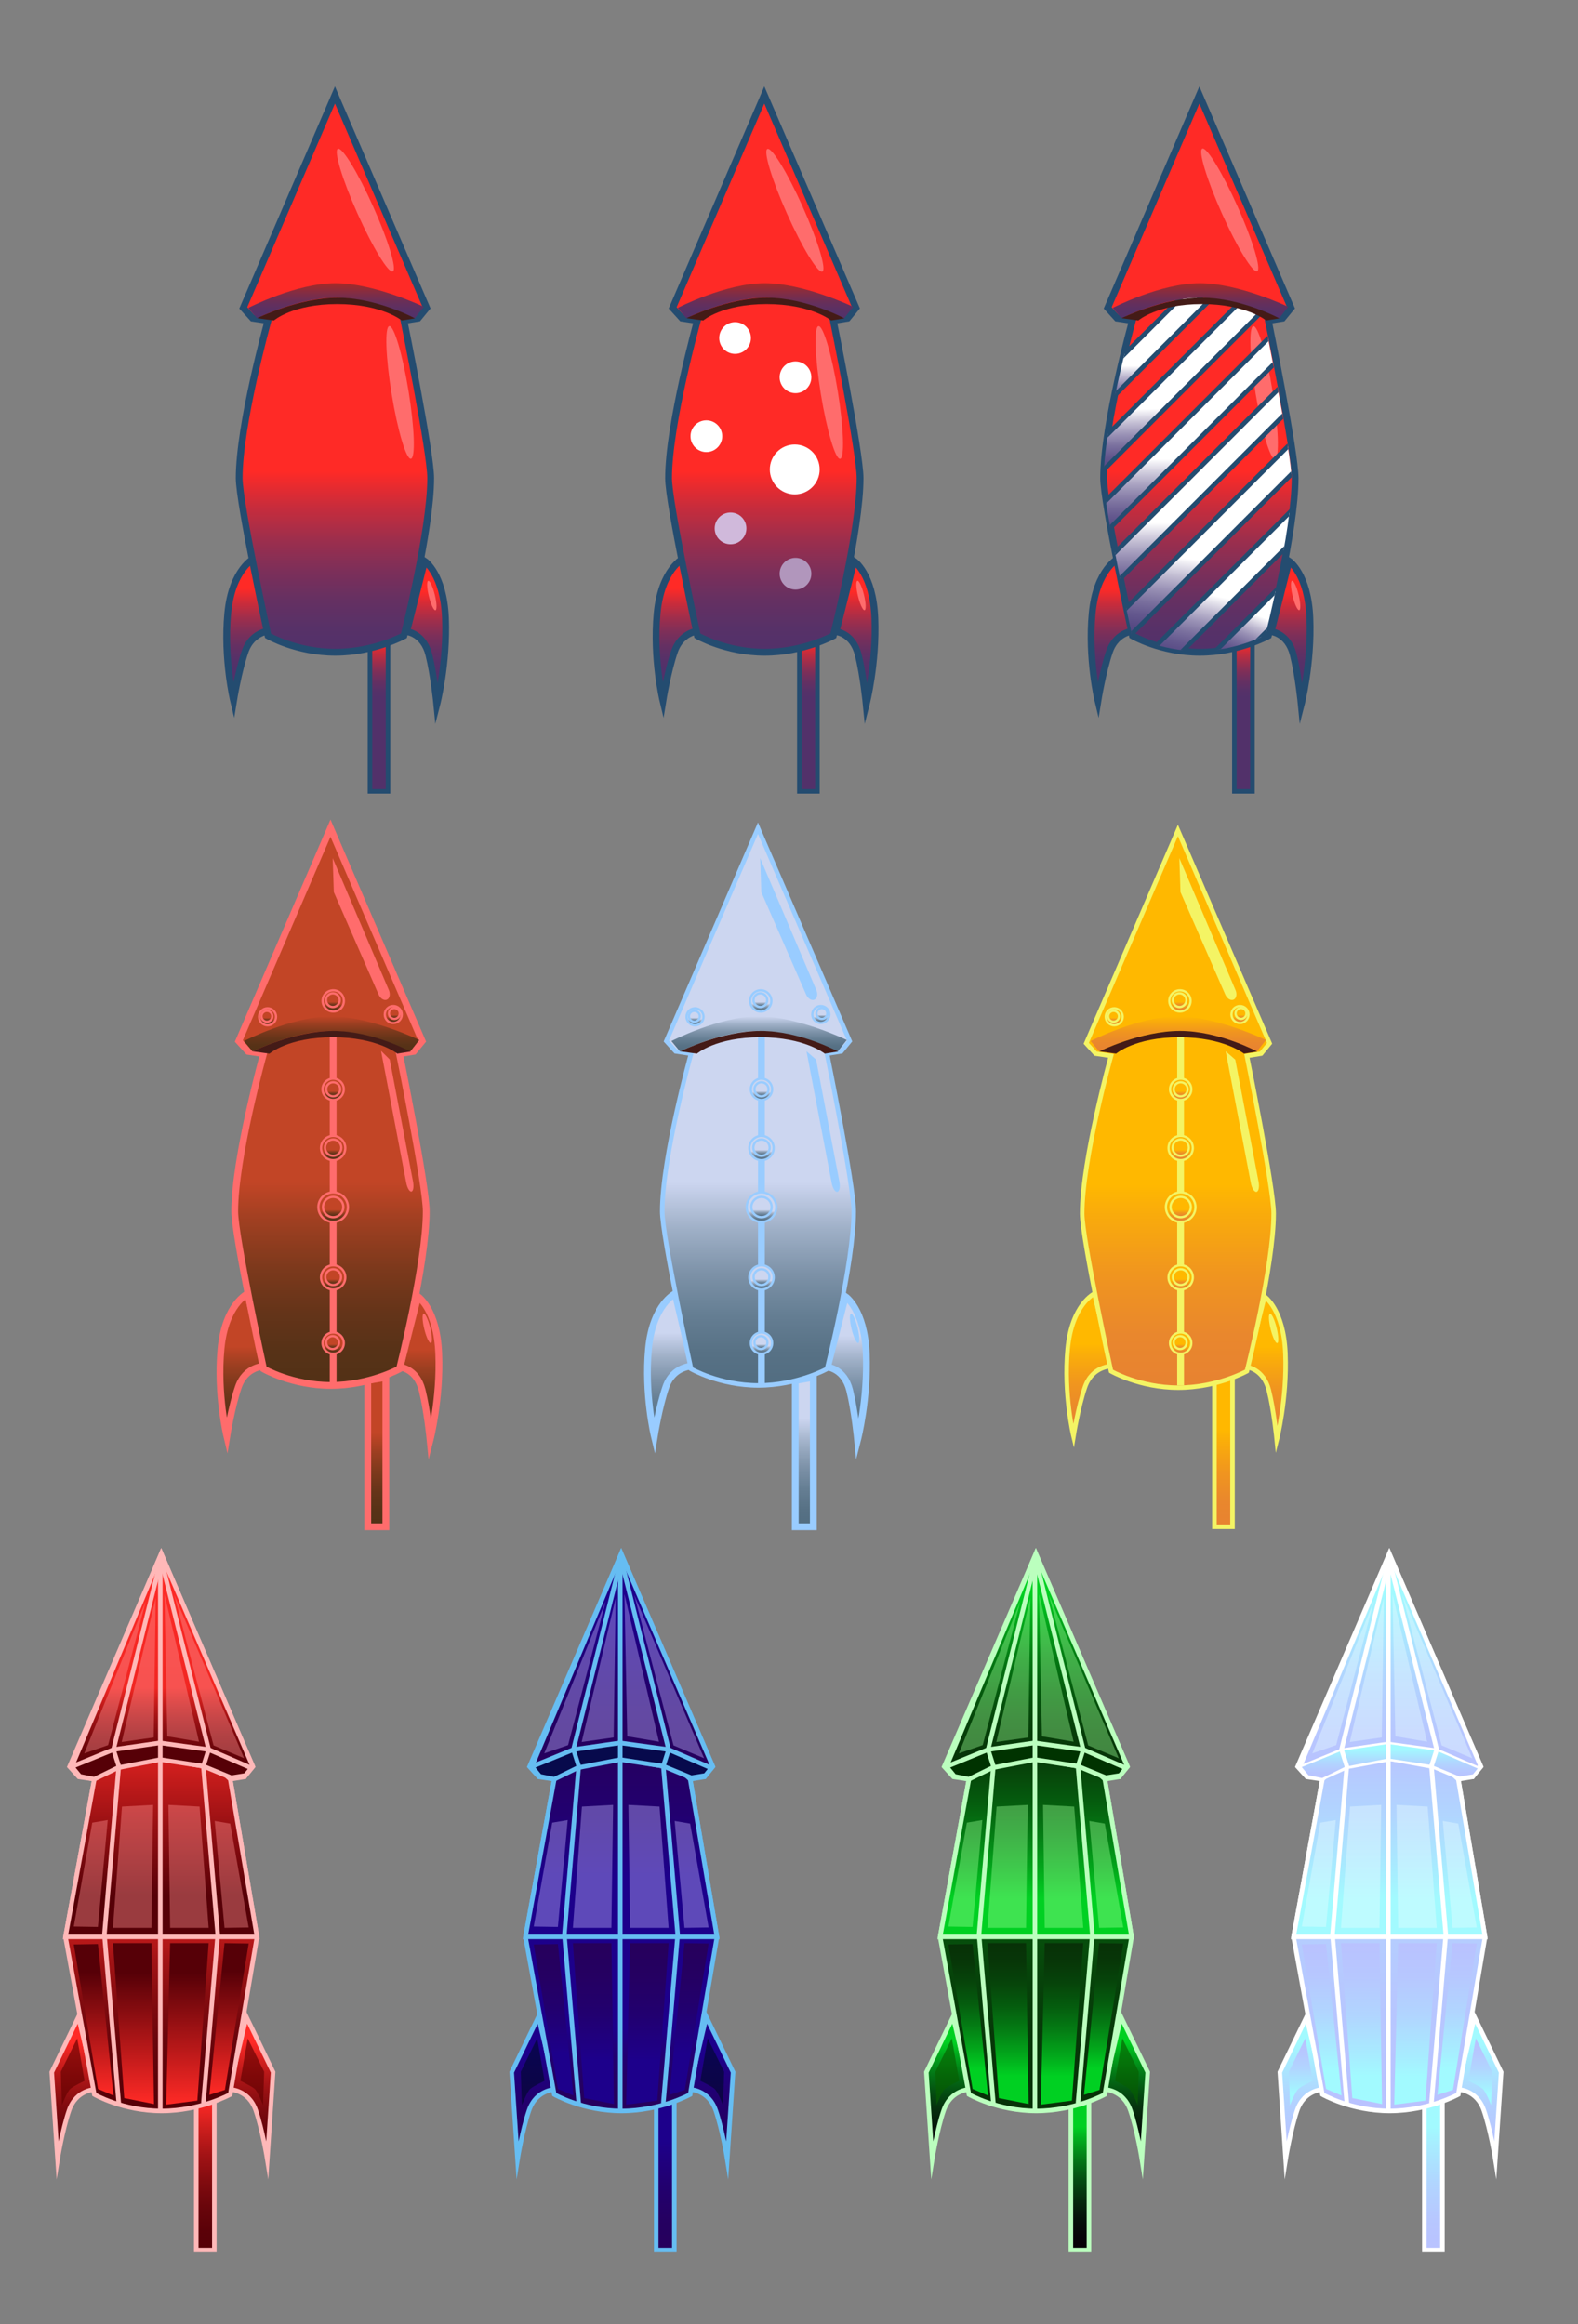 <?xml version="1.0" encoding="utf-8"?>
<!-- Generator: Adobe Illustrator 16.0.0, SVG Export Plug-In . SVG Version: 6.00 Build 0)  -->
<!DOCTYPE svg PUBLIC "-//W3C//DTD SVG 1.1//EN" "http://www.w3.org/Graphics/SVG/1.1/DTD/svg11.dtd">
<svg version="1.1" id="Calque_1" xmlns="http://www.w3.org/2000/svg" xmlns:xlink="http://www.w3.org/1999/xlink" x="0px" y="0px"
	 width="300.869px" height="443.053px" viewBox="0 0 300.869 443.053" enable-background="new 0 0 300.869 443.053"
	 xml:space="preserve">
<rect x="0" y="0" width="300.869" height="443.053" fill="#808080" stroke="none"/>
<linearGradient id="SVGID_1_" gradientUnits="userSpaceOnUse" x1="154.129" y1="122.367" x2="154.129" y2="150.845">
	<stop  offset="0" style="stop-color:#FF2A26"/>
	<stop  offset="0.003" style="stop-color:#FD2A27"/>
	<stop  offset="0.071" style="stop-color:#C92C3B"/>
	<stop  offset="0.138" style="stop-color:#9E2E4C"/>
	<stop  offset="0.203" style="stop-color:#7D2F59"/>
	<stop  offset="0.265" style="stop-color:#653062"/>
	<stop  offset="0.322" style="stop-color:#573168"/>
	<stop  offset="0.37" style="stop-color:#52316A"/>
</linearGradient>
<polygon fill="url(#SVGID_1_)" stroke="#244C70" stroke-width="0.864" stroke-miterlimit="10" points="155.852,122.367 
	155.852,150.845 152.406,150.845 152.406,122.961 "/>
<linearGradient id="SVGID_2_" gradientUnits="userSpaceOnUse" x1="163.131" y1="106.961" x2="163.131" y2="134.264">
	<stop  offset="0.21" style="stop-color:#FF2A26"/>
	<stop  offset="0.214" style="stop-color:#FD2A27"/>
	<stop  offset="0.319" style="stop-color:#C92C3B"/>
	<stop  offset="0.421" style="stop-color:#9E2E4C"/>
	<stop  offset="0.52" style="stop-color:#7D2F59"/>
	<stop  offset="0.614" style="stop-color:#653062"/>
	<stop  offset="0.701" style="stop-color:#573168"/>
	<stop  offset="0.775" style="stop-color:#52316A"/>
</linearGradient>
<path fill="url(#SVGID_2_)" stroke="#244C70" stroke-width="1.296" stroke-miterlimit="10" d="M162.822,106.961
	c0,0,3.644,2.377,3.979,10.886c0.346,8.657-1.647,16.417-1.647,16.417s-0.545-5.588-1.521-9.463
	c-1.034-4.109-4.215-4.392-4.215-4.392L162.822,106.961z"/>
<linearGradient id="SVGID_3_" gradientUnits="userSpaceOnUse" x1="129.367" y1="106.41" x2="129.367" y2="133.552">
	<stop  offset="0.21" style="stop-color:#FF2A26"/>
	<stop  offset="0.214" style="stop-color:#FD2A27"/>
	<stop  offset="0.319" style="stop-color:#C92C3B"/>
	<stop  offset="0.421" style="stop-color:#9E2E4C"/>
	<stop  offset="0.52" style="stop-color:#7D2F59"/>
	<stop  offset="0.614" style="stop-color:#653062"/>
	<stop  offset="0.701" style="stop-color:#573168"/>
	<stop  offset="0.775" style="stop-color:#52316A"/>
</linearGradient>
<path fill="url(#SVGID_3_)" stroke="#244C70" stroke-width="1.296" stroke-miterlimit="10" d="M130.379,106.41
	c0,0-4.298,2.03-5.092,10.528c-0.809,8.644,1.109,16.613,1.109,16.613s0.893-5.551,2.197-9.34c1.385-4.019,5.054-3.995,5.054-3.995
	L130.379,106.41z"/>
<linearGradient id="SVGID_4_" gradientUnits="userSpaceOnUse" x1="145.728" y1="18.113" x2="145.728" y2="124.33">
	<stop  offset="0.675" style="stop-color:#FF2A26"/>
	<stop  offset="0.677" style="stop-color:#FD2A27"/>
	<stop  offset="0.738" style="stop-color:#C92C3B"/>
	<stop  offset="0.796" style="stop-color:#9E2E4C"/>
	<stop  offset="0.853" style="stop-color:#7D2F59"/>
	<stop  offset="0.907" style="stop-color:#653062"/>
	<stop  offset="0.958" style="stop-color:#573168"/>
	<stop  offset="1" style="stop-color:#52316A"/>
</linearGradient>
<path fill="url(#SVGID_4_)" stroke="#244C70" stroke-width="1.296" stroke-miterlimit="10" d="M130.032,60.65l-1.778-1.96
	l17.475-40.577l17.474,40.577l-1.605,1.96l-2.718,0.442c0,0,5.105,25.09,5.105,30.055c0,9.958-5.105,30.042-5.105,30.042
	s-5.676,3.141-13.079,3.141s-12.829-3.141-12.829-3.141s-5.498-25.243-5.498-30.042c0-10.332,5.498-30.055,5.498-30.055
	L130.032,60.65z"/>
<linearGradient id="SVGID_5_" gradientUnits="userSpaceOnUse" x1="145.944" y1="53.978" x2="145.944" y2="60.688">
	<stop  offset="0" style="stop-color:#A72A26"/>
	<stop  offset="0.062" style="stop-color:#9E2B2D"/>
	<stop  offset="0.323" style="stop-color:#7D2D48"/>
	<stop  offset="0.572" style="stop-color:#652F5B"/>
	<stop  offset="0.804" style="stop-color:#573166"/>
	<stop  offset="1" style="stop-color:#52316A"/>
</linearGradient>
<path fill="url(#SVGID_5_)" d="M129.225,58.69c0,0,9.119-4.712,16.587-4.712s16.853,4.508,16.853,4.508l-1.729,2.202
	c0,0-8.079-3.931-15.122-3.931c-7.042,0-14.955,3.912-14.955,3.912L129.225,58.69z"/>
<path fill="#441B17" d="M130.895,60.65l3.197,0.442c0,0,3.581-3.127,12.072-3.127s12.308,3.127,12.308,3.127l2.522-0.404
	c0,0-7.279-3.931-14.754-3.931S130.895,60.65,130.895,60.65z"/>
<ellipse transform="matrix(0.409 0.913 -0.913 0.409 126.122 -114.624)" fill="#FF6C6C" cx="151.52" cy="40.021" rx="12.808" ry="1.635"/>
<ellipse transform="matrix(0.161 0.987 -0.987 0.161 206.501 -93.365)" fill="#FF6C6C" cx="158.188" cy="74.828" rx="12.808" ry="1.635"/>
<ellipse transform="matrix(0.239 0.971 -0.971 0.239 235.159 -73.085)" fill="#FF6C6C" cx="164.224" cy="113.542" rx="2.887" ry="0.583"/>
<linearGradient id="SVGID_6_" gradientUnits="userSpaceOnUse" x1="72.262" y1="122.367" x2="72.262" y2="150.845">
	<stop  offset="0" style="stop-color:#FF2A26"/>
	<stop  offset="0.003" style="stop-color:#FD2A27"/>
	<stop  offset="0.071" style="stop-color:#C92C3B"/>
	<stop  offset="0.138" style="stop-color:#9E2E4C"/>
	<stop  offset="0.203" style="stop-color:#7D2F59"/>
	<stop  offset="0.265" style="stop-color:#653062"/>
	<stop  offset="0.322" style="stop-color:#573168"/>
	<stop  offset="0.37" style="stop-color:#52316A"/>
</linearGradient>
<polygon fill="url(#SVGID_6_)" stroke="#244C70" stroke-width="0.864" stroke-miterlimit="10" points="73.984,122.367 
	73.984,150.845 70.539,150.845 70.539,122.961 "/>
<linearGradient id="SVGID_7_" gradientUnits="userSpaceOnUse" x1="81.264" y1="106.961" x2="81.264" y2="134.264">
	<stop  offset="0.21" style="stop-color:#FF2A26"/>
	<stop  offset="0.214" style="stop-color:#FD2A27"/>
	<stop  offset="0.319" style="stop-color:#C92C3B"/>
	<stop  offset="0.421" style="stop-color:#9E2E4C"/>
	<stop  offset="0.52" style="stop-color:#7D2F59"/>
	<stop  offset="0.614" style="stop-color:#653062"/>
	<stop  offset="0.701" style="stop-color:#573168"/>
	<stop  offset="0.775" style="stop-color:#52316A"/>
</linearGradient>
<path fill="url(#SVGID_7_)" stroke="#244C70" stroke-width="1.296" stroke-miterlimit="10" d="M80.955,106.961
	c0,0,3.645,2.377,3.98,10.886c0.345,8.657-1.648,16.417-1.648,16.417s-0.545-5.588-1.52-9.463c-1.033-4.109-4.216-4.392-4.216-4.392
	L80.955,106.961z"/>
<linearGradient id="SVGID_8_" gradientUnits="userSpaceOnUse" x1="47.501" y1="106.41" x2="47.501" y2="133.552">
	<stop  offset="0.21" style="stop-color:#FF2A26"/>
	<stop  offset="0.214" style="stop-color:#FD2A27"/>
	<stop  offset="0.319" style="stop-color:#C92C3B"/>
	<stop  offset="0.421" style="stop-color:#9E2E4C"/>
	<stop  offset="0.52" style="stop-color:#7D2F59"/>
	<stop  offset="0.614" style="stop-color:#653062"/>
	<stop  offset="0.701" style="stop-color:#573168"/>
	<stop  offset="0.775" style="stop-color:#52316A"/>
</linearGradient>
<path fill="url(#SVGID_8_)" stroke="#244C70" stroke-width="1.296" stroke-miterlimit="10" d="M48.512,106.41
	c0,0-4.297,2.03-5.091,10.528c-0.81,8.644,1.109,16.613,1.109,16.613s0.893-5.551,2.196-9.34c1.385-4.019,5.054-3.995,5.054-3.995
	L48.512,106.41z"/>
<linearGradient id="SVGID_9_" gradientUnits="userSpaceOnUse" x1="63.861" y1="18.113" x2="63.861" y2="124.33">
	<stop  offset="0.675" style="stop-color:#FF2A26"/>
	<stop  offset="0.677" style="stop-color:#FD2A27"/>
	<stop  offset="0.738" style="stop-color:#C92C3B"/>
	<stop  offset="0.796" style="stop-color:#9E2E4C"/>
	<stop  offset="0.853" style="stop-color:#7D2F59"/>
	<stop  offset="0.907" style="stop-color:#653062"/>
	<stop  offset="0.958" style="stop-color:#573168"/>
	<stop  offset="1" style="stop-color:#52316A"/>
</linearGradient>
<path fill="url(#SVGID_9_)" stroke="#244C70" stroke-width="1.296" stroke-miterlimit="10" d="M48.165,60.65l-1.778-1.96
	l17.475-40.577L81.336,58.69l-1.606,1.96l-2.718,0.442c0,0,5.105,25.09,5.105,30.055c0,9.958-5.105,30.042-5.105,30.042
	s-5.675,3.141-13.078,3.141c-7.404,0-12.83-3.141-12.83-3.141s-5.498-25.243-5.498-30.042c0-10.332,5.498-30.055,5.498-30.055
	L48.165,60.65z"/>
<linearGradient id="SVGID_10_" gradientUnits="userSpaceOnUse" x1="64.078" y1="53.978" x2="64.078" y2="60.688">
	<stop  offset="0" style="stop-color:#A72A26"/>
	<stop  offset="0.062" style="stop-color:#9E2B2D"/>
	<stop  offset="0.323" style="stop-color:#7D2D48"/>
	<stop  offset="0.572" style="stop-color:#652F5B"/>
	<stop  offset="0.804" style="stop-color:#573166"/>
	<stop  offset="1" style="stop-color:#52316A"/>
</linearGradient>
<path fill="url(#SVGID_10_)" d="M47.357,58.69c0,0,9.119-4.712,16.588-4.712c7.468,0,16.853,4.508,16.853,4.508l-1.729,2.202
	c0,0-8.08-3.931-15.123-3.931c-7.042,0-14.955,3.912-14.955,3.912L47.357,58.69z"/>
<path fill="#441B17" d="M49.027,60.65l3.197,0.442c0,0,3.581-3.127,12.072-3.127c8.492,0,12.309,3.127,12.309,3.127l2.522-0.404
	c0,0-7.28-3.931-14.755-3.931S49.027,60.65,49.027,60.65z"/>
<ellipse transform="matrix(0.409 0.913 -0.913 0.409 77.712 -39.905)" fill="#FF6C6C" cx="69.652" cy="40.021" rx="12.808" ry="1.634"/>
<ellipse transform="matrix(0.161 0.987 -0.987 0.161 137.849 -12.571)" fill="#FF6C6C" cx="76.321" cy="74.828" rx="12.808" ry="1.635"/>
<ellipse transform="matrix(0.239 0.971 -0.971 0.239 172.904 6.417)" fill="#FF6C6C" cx="82.357" cy="113.542" rx="2.887" ry="0.583"/>
<linearGradient id="SVGID_11_" gradientUnits="userSpaceOnUse" x1="39.143" y1="400.426" x2="39.143" y2="428.903">
	<stop  offset="0" style="stop-color:#FF2A26"/>
	<stop  offset="0.183" style="stop-color:#CD1E1D"/>
	<stop  offset="0.365" style="stop-color:#A21315"/>
	<stop  offset="0.543" style="stop-color:#810B0F"/>
	<stop  offset="0.711" style="stop-color:#69050B"/>
	<stop  offset="0.868" style="stop-color:#5B0108"/>
	<stop  offset="1" style="stop-color:#560007"/>
</linearGradient>
<polygon fill="url(#SVGID_11_)" stroke="#FFB8B8" stroke-width="0.864" stroke-miterlimit="10" points="40.865,400.426 
	40.865,428.903 37.42,428.903 37.42,401.021 "/>
<linearGradient id="SVGID_12_" gradientUnits="userSpaceOnUse" x1="14.049" y1="384.47" x2="14.049" y2="411.61">
	<stop  offset="0.175" style="stop-color:#FF2A26"/>
	<stop  offset="0.326" style="stop-color:#CD1E1D"/>
	<stop  offset="0.476" style="stop-color:#A21315"/>
	<stop  offset="0.623" style="stop-color:#810B0F"/>
	<stop  offset="0.762" style="stop-color:#69050B"/>
	<stop  offset="0.891" style="stop-color:#5B0108"/>
	<stop  offset="1" style="stop-color:#560007"/>
</linearGradient>
<path fill="url(#SVGID_12_)" stroke="#FFB8B8" stroke-width="0.864" stroke-miterlimit="10" d="M14.96,384.47l-5.091,10.527
	l1.109,16.613c0,0,0.893-5.549,2.197-9.339c1.385-4.019,5.053-3.996,5.053-3.996L14.96,384.47z"/>
<linearGradient id="SVGID_13_" gradientUnits="userSpaceOnUse" x1="-5141.282" y1="384.469" x2="-5141.282" y2="411.609" gradientTransform="matrix(-1 0 0 1 -5093.391 0)">
	<stop  offset="0.175" style="stop-color:#FF2A26"/>
	<stop  offset="0.326" style="stop-color:#CD1E1D"/>
	<stop  offset="0.476" style="stop-color:#A21315"/>
	<stop  offset="0.623" style="stop-color:#810B0F"/>
	<stop  offset="0.762" style="stop-color:#69050B"/>
	<stop  offset="0.891" style="stop-color:#5B0108"/>
	<stop  offset="1" style="stop-color:#560007"/>
</linearGradient>
<path fill="url(#SVGID_13_)" stroke="#FFB8B8" stroke-width="0.864" stroke-miterlimit="10" d="M46.979,384.47l5.092,10.527
	l-1.109,16.613c0,0-0.894-5.549-2.197-9.339c-1.385-4.019-5.053-3.996-5.053-3.996L46.979,384.47z"/>
<linearGradient id="SVGID_15_" gradientUnits="userSpaceOnUse" x1="30.742" y1="296.173" x2="30.742" y2="402.389">
	<stop  offset="0.575" style="stop-color:#FF2A26"/>
	<stop  offset="0.653" style="stop-color:#CD1E1D"/>
	<stop  offset="0.73" style="stop-color:#A21315"/>
	<stop  offset="0.806" style="stop-color:#810B0F"/>
	<stop  offset="0.877" style="stop-color:#69050B"/>
	<stop  offset="0.944" style="stop-color:#5B0108"/>
	<stop  offset="1" style="stop-color:#560007"/>
</linearGradient>
<path fill="url(#SVGID_15_)" stroke="#FFB8B8" stroke-width="0.864" stroke-miterlimit="10" d="M15.045,338.71l-1.778-1.961
	l17.476-40.576l17.475,40.576l-1.607,1.961l-2.717,0.442l5.105,30.055l-5.105,30.041c0,0-5.676,3.141-13.078,3.141
	c-7.404,0-12.83-3.141-12.83-3.141l-5.498-30.041l5.498-30.055L15.045,338.71z"/>
<linearGradient id="SVGID_17_" gradientUnits="userSpaceOnUse" x1="71.845" y1="262.553" x2="71.845" y2="291.03">
	<stop  offset="0.37" style="stop-color:#C24526"/>
	<stop  offset="0.495" style="stop-color:#9E3F21"/>
	<stop  offset="0.635" style="stop-color:#7D391C"/>
	<stop  offset="0.77" style="stop-color:#653419"/>
	<stop  offset="0.894" style="stop-color:#573217"/>
	<stop  offset="1" style="stop-color:#523116"/>
</linearGradient>
<polygon fill="url(#SVGID_17_)" stroke="#FF6C6C" stroke-width="1.296" stroke-miterlimit="10" points="73.567,262.553 
	73.567,291.03 70.122,291.03 70.122,263.147 "/>
<linearGradient id="SVGID_19_" gradientUnits="userSpaceOnUse" x1="79.982" y1="247.148" x2="79.982" y2="274.45">
	<stop  offset="0.37" style="stop-color:#C24526"/>
	<stop  offset="0.495" style="stop-color:#9E3F21"/>
	<stop  offset="0.635" style="stop-color:#7D391C"/>
	<stop  offset="0.77" style="stop-color:#653419"/>
	<stop  offset="0.894" style="stop-color:#573217"/>
	<stop  offset="1" style="stop-color:#523116"/>
</linearGradient>
<path fill="url(#SVGID_19_)" stroke="#FF6C6C" stroke-width="1.296" stroke-miterlimit="10" d="M79.674,247.147
	c0,0,3.644,2.377,3.98,10.886c0.344,8.657-1.648,16.417-1.648,16.417s-0.545-5.588-1.52-9.463c-1.034-4.109-4.217-4.391-4.217-4.391
	L79.674,247.147z"/>
<linearGradient id="SVGID_21_" gradientUnits="userSpaceOnUse" x1="46.219" y1="246.597" x2="46.219" y2="273.738">
	<stop  offset="0.37" style="stop-color:#C24526"/>
	<stop  offset="0.495" style="stop-color:#9E3F21"/>
	<stop  offset="0.635" style="stop-color:#7D391C"/>
	<stop  offset="0.77" style="stop-color:#653419"/>
	<stop  offset="0.894" style="stop-color:#573217"/>
	<stop  offset="1" style="stop-color:#523116"/>
</linearGradient>
<path fill="url(#SVGID_21_)" stroke="#FF6C6C" stroke-width="1.296" stroke-miterlimit="10" d="M47.23,246.597
	c0,0-4.298,2.031-5.092,10.528c-0.809,8.643,1.11,16.613,1.11,16.613s0.892-5.55,2.196-9.34c1.385-4.019,5.053-3.995,5.053-3.995
	L47.23,246.597z"/>
<linearGradient id="SVGID_23_" gradientUnits="userSpaceOnUse" x1="63.012" y1="157.868" x2="63.012" y2="264.085">
	<stop  offset="0.635" style="stop-color:#C24526"/>
	<stop  offset="0.708" style="stop-color:#9E3F21"/>
	<stop  offset="0.789" style="stop-color:#7D391C"/>
	<stop  offset="0.867" style="stop-color:#653419"/>
	<stop  offset="0.939" style="stop-color:#573217"/>
	<stop  offset="1" style="stop-color:#523116"/>
</linearGradient>
<path fill="url(#SVGID_23_)" stroke="#FF6C6C" stroke-width="1.296" stroke-miterlimit="10" d="M47.316,200.405l-1.779-1.961
	l17.475-40.576l17.475,40.576l-1.605,1.961l-2.719,0.442c0,0,5.105,25.089,5.105,30.055c0,9.956-5.105,30.041-5.105,30.041
	s-5.675,3.142-13.078,3.142c-7.404,0-12.83-3.142-12.83-3.142s-5.498-25.243-5.498-30.041c0-10.333,5.498-30.055,5.498-30.055
	L47.316,200.405z"/>
<linearGradient id="SVGID_25_" gradientUnits="userSpaceOnUse" x1="63.228" y1="193.733" x2="63.228" y2="200.442">
	<stop  offset="0" style="stop-color:#C24526"/>
	<stop  offset="0.199" style="stop-color:#9E3F21"/>
	<stop  offset="0.421" style="stop-color:#7D391C"/>
	<stop  offset="0.635" style="stop-color:#653419"/>
	<stop  offset="0.833" style="stop-color:#573217"/>
	<stop  offset="1" style="stop-color:#523116"/>
</linearGradient>
<path fill="url(#SVGID_25_)" d="M46.508,198.444c0,0,9.119-4.711,16.588-4.711s16.853,4.507,16.853,4.507l-1.729,2.202
	c0,0-8.081-3.93-15.123-3.93c-7.041,0-14.955,3.912-14.955,3.912L46.508,198.444z"/>
<ellipse transform="matrix(0.239 0.971 -0.971 0.239 307.933 113.53)" fill="#FF6C6C" cx="81.508" cy="253.296" rx="2.887" ry="0.583"/>
<linearGradient id="SVGID_27_" gradientUnits="userSpaceOnUse" x1="237.076" y1="122.367" x2="237.076" y2="150.845">
	<stop  offset="0" style="stop-color:#FF2A26"/>
	<stop  offset="0.003" style="stop-color:#FD2A27"/>
	<stop  offset="0.071" style="stop-color:#C92C3B"/>
	<stop  offset="0.138" style="stop-color:#9E2E4C"/>
	<stop  offset="0.203" style="stop-color:#7D2F59"/>
	<stop  offset="0.265" style="stop-color:#653062"/>
	<stop  offset="0.322" style="stop-color:#573168"/>
	<stop  offset="0.37" style="stop-color:#52316A"/>
</linearGradient>
<polygon fill="url(#SVGID_27_)" stroke="#244C70" stroke-width="0.864" stroke-miterlimit="10" points="238.799,122.367 
	238.799,150.845 235.354,150.845 235.354,122.961 "/>
<linearGradient id="SVGID_29_" gradientUnits="userSpaceOnUse" x1="246.077" y1="106.961" x2="246.077" y2="134.264">
	<stop  offset="0.21" style="stop-color:#FF2A26"/>
	<stop  offset="0.214" style="stop-color:#FD2A27"/>
	<stop  offset="0.319" style="stop-color:#C92C3B"/>
	<stop  offset="0.421" style="stop-color:#9E2E4C"/>
	<stop  offset="0.52" style="stop-color:#7D2F59"/>
	<stop  offset="0.614" style="stop-color:#653062"/>
	<stop  offset="0.701" style="stop-color:#573168"/>
	<stop  offset="0.775" style="stop-color:#52316A"/>
</linearGradient>
<path fill="url(#SVGID_29_)" stroke="#244C70" stroke-width="1.296" stroke-miterlimit="10" d="M245.769,106.961
	c0,0,3.644,2.377,3.98,10.886c0.345,8.657-1.647,16.417-1.647,16.417s-0.545-5.588-1.52-9.463c-1.035-4.109-4.217-4.392-4.217-4.392
	L245.769,106.961z"/>
<linearGradient id="SVGID_30_" gradientUnits="userSpaceOnUse" x1="212.315" y1="106.41" x2="212.315" y2="133.552">
	<stop  offset="0.21" style="stop-color:#FF2A26"/>
	<stop  offset="0.214" style="stop-color:#FD2A27"/>
	<stop  offset="0.319" style="stop-color:#C92C3B"/>
	<stop  offset="0.421" style="stop-color:#9E2E4C"/>
	<stop  offset="0.52" style="stop-color:#7D2F59"/>
	<stop  offset="0.614" style="stop-color:#653062"/>
	<stop  offset="0.701" style="stop-color:#573168"/>
	<stop  offset="0.775" style="stop-color:#52316A"/>
</linearGradient>
<path fill="url(#SVGID_30_)" stroke="#244C70" stroke-width="1.296" stroke-miterlimit="10" d="M213.326,106.41
	c0,0-4.298,2.03-5.092,10.528c-0.809,8.644,1.109,16.613,1.109,16.613s0.893-5.551,2.196-9.34c1.385-4.019,5.054-3.995,5.054-3.995
	L213.326,106.41z"/>
<linearGradient id="SVGID_31_" gradientUnits="userSpaceOnUse" x1="228.676" y1="18.113" x2="228.676" y2="124.33">
	<stop  offset="0.675" style="stop-color:#FF2A26"/>
	<stop  offset="0.677" style="stop-color:#FD2A27"/>
	<stop  offset="0.738" style="stop-color:#C92C3B"/>
	<stop  offset="0.796" style="stop-color:#9E2E4C"/>
	<stop  offset="0.853" style="stop-color:#7D2F59"/>
	<stop  offset="0.907" style="stop-color:#653062"/>
	<stop  offset="0.958" style="stop-color:#573168"/>
	<stop  offset="1" style="stop-color:#52316A"/>
</linearGradient>
<path fill="url(#SVGID_31_)" stroke="#244C70" stroke-width="1.296" stroke-miterlimit="10" d="M212.979,60.65l-1.778-1.96
	l17.476-40.577l17.474,40.577l-1.606,1.96l-2.718,0.442c0,0,5.106,25.09,5.106,30.055c0,9.958-5.106,30.042-5.106,30.042
	s-5.675,3.141-13.077,3.141c-7.404,0-12.831-3.141-12.831-3.141s-5.498-25.243-5.498-30.042c0-10.332,5.498-30.055,5.498-30.055
	L212.979,60.65z"/>
<path fill="#FF6C6C" d="M239.701,51.71c-0.823,0.368-3.836-4.565-6.727-11.021c-2.892-6.456-4.566-11.989-3.742-12.358
	c0.821-0.368,3.833,4.566,6.725,11.021C238.85,45.808,240.525,51.341,239.701,51.71z"/>
<ellipse transform="matrix(0.161 0.987 -0.987 0.161 276.058 -175.223)" fill="#FF6C6C" cx="241.135" cy="74.828" rx="12.808" ry="1.635"/>
<ellipse transform="matrix(0.239 0.971 -0.971 0.239 298.209 -153.63)" fill="#FF6C6C" cx="247.172" cy="113.542" rx="2.887" ry="0.583"/>
<circle fill="#FFFFFF" cx="151.528" cy="89.486" r="4.752"/>
<circle fill="#D0B9DB" cx="139.288" cy="100.719" r="3.024"/>
<circle fill="#FFFFFF" cx="134.679" cy="83.15" r="3.024"/>
<circle fill="#B196BC" cx="151.672" cy="109.359" r="3.023"/>
<circle fill="#FFFFFF" cx="151.672" cy="71.918" r="3.023"/>
<circle fill="#FFFFFF" cx="140.151" cy="64.431" r="3.024"/>
<g>
	<defs>
		<path id="SVGID_232_" d="M212.934,61.564l-1.748-1.925l17.166-39.857l17.164,39.857l-1.577,1.925l-2.67,0.435
			c0,0,5.015,24.644,5.015,29.522c0,9.778-5.015,29.508-5.015,29.508s-5.575,3.085-12.847,3.085c-7.272,0-12.602-3.085-12.602-3.085
			s-5.401-24.796-5.401-29.508c0-10.149,5.401-29.522,5.401-29.522L212.934,61.564z"/>
	</defs>
	<clipPath id="SVGID_33_">
		<use xlink:href="#SVGID_232_"  overflow="visible"/>
	</clipPath>
	
		<linearGradient id="SVGID_34_" gradientUnits="userSpaceOnUse" x1="195.317" y1="85.467" x2="195.317" y2="117.877" gradientTransform="matrix(1.026 -0.026 -0.026 1.026 25.916 -25.915)">
		<stop  offset="0.635" style="stop-color:#FFFFFF"/>
		<stop  offset="0.652" style="stop-color:#F1F0F5"/>
		<stop  offset="0.717" style="stop-color:#C1BCD2"/>
		<stop  offset="0.781" style="stop-color:#9991B5"/>
		<stop  offset="0.842" style="stop-color:#7A709E"/>
		<stop  offset="0.9" style="stop-color:#64588E"/>
		<stop  offset="0.954" style="stop-color:#574A84"/>
		<stop  offset="1" style="stop-color:#524581"/>
	</linearGradient>
	
		<polygon clip-path="url(#SVGID_33_)" fill="url(#SVGID_34_)" stroke="#244C70" stroke-width="0.864" stroke-miterlimit="10" points="
		240.602,59.39 209.678,90.312 206.678,87.312 237.601,56.389 	"/>
	<linearGradient id="SVGID_36_" gradientUnits="userSpaceOnUse" x1="218.321" y1="54.931" x2="218.321" y2="78.218">
		<stop  offset="0.635" style="stop-color:#FFFFFF"/>
		<stop  offset="0.652" style="stop-color:#F1F0F5"/>
		<stop  offset="0.717" style="stop-color:#C1BCD2"/>
		<stop  offset="0.781" style="stop-color:#9991B5"/>
		<stop  offset="0.842" style="stop-color:#7A709E"/>
		<stop  offset="0.9" style="stop-color:#64588E"/>
		<stop  offset="0.954" style="stop-color:#574A84"/>
		<stop  offset="1" style="stop-color:#524581"/>
	</linearGradient>
	
		<polygon clip-path="url(#SVGID_33_)" fill="url(#SVGID_36_)" stroke="#244C70" stroke-width="0.864" stroke-miterlimit="10" points="
		229.965,57.931 209.678,78.218 206.678,75.218 226.965,54.931 	"/>
	<linearGradient id="SVGID_38_" gradientUnits="userSpaceOnUse" x1="227.326" y1="61.467" x2="227.326" y2="102.471">
		<stop  offset="0.635" style="stop-color:#FFFFFF"/>
		<stop  offset="0.652" style="stop-color:#F1F0F5"/>
		<stop  offset="0.717" style="stop-color:#C1BCD2"/>
		<stop  offset="0.781" style="stop-color:#9991B5"/>
		<stop  offset="0.842" style="stop-color:#7A709E"/>
		<stop  offset="0.9" style="stop-color:#64588E"/>
		<stop  offset="0.954" style="stop-color:#574A84"/>
		<stop  offset="1" style="stop-color:#524581"/>
	</linearGradient>
	
		<polygon clip-path="url(#SVGID_33_)" fill="url(#SVGID_38_)" stroke="#244C70" stroke-width="0.864" stroke-miterlimit="10" points="
		247.828,64.468 209.826,102.471 206.824,99.471 244.828,61.467 	"/>
	<linearGradient id="SVGID_39_" gradientUnits="userSpaceOnUse" x1="227.225" y1="71.47" x2="227.225" y2="115.869">
		<stop  offset="0.635" style="stop-color:#FFFFFF"/>
		<stop  offset="0.652" style="stop-color:#F1F0F5"/>
		<stop  offset="0.717" style="stop-color:#C1BCD2"/>
		<stop  offset="0.781" style="stop-color:#9991B5"/>
		<stop  offset="0.842" style="stop-color:#7A709E"/>
		<stop  offset="0.9" style="stop-color:#64588E"/>
		<stop  offset="0.954" style="stop-color:#574A84"/>
		<stop  offset="1" style="stop-color:#524581"/>
	</linearGradient>
	
		<polygon clip-path="url(#SVGID_33_)" fill="url(#SVGID_39_)" stroke="#244C70" stroke-width="0.864" stroke-miterlimit="10" points="
		249.425,74.471 208.027,115.869 205.025,112.869 246.424,71.47 	"/>
	
		<linearGradient id="SVGID_41_" gradientUnits="userSpaceOnUse" x1="360.992" y1="-52.006" x2="360.992" y2="-2.731" gradientTransform="matrix(0.9 0.1 0.1 0.9 -89.748 89.751)">
		<stop  offset="0.635" style="stop-color:#FFFFFF"/>
		<stop  offset="0.652" style="stop-color:#F1F0F5"/>
		<stop  offset="0.717" style="stop-color:#C1BCD2"/>
		<stop  offset="0.781" style="stop-color:#9991B5"/>
		<stop  offset="0.842" style="stop-color:#7A709E"/>
		<stop  offset="0.9" style="stop-color:#64588E"/>
		<stop  offset="0.954" style="stop-color:#574A84"/>
		<stop  offset="1" style="stop-color:#524581"/>
	</linearGradient>
	
		<polygon clip-path="url(#SVGID_33_)" fill="url(#SVGID_41_)" stroke="#244C70" stroke-width="0.864" stroke-miterlimit="10" points="
		252.33,84.296 215.33,121.297 212.328,118.296 249.33,81.295 	"/>
	
		<linearGradient id="SVGID_43_" gradientUnits="userSpaceOnUse" x1="513.764" y1="-191.835" x2="513.764" y2="-142.561" gradientTransform="matrix(0.826 0.174 0.174 0.826 -158.161 158.163)">
		<stop  offset="0.635" style="stop-color:#FFFFFF"/>
		<stop  offset="0.652" style="stop-color:#F1F0F5"/>
		<stop  offset="0.717" style="stop-color:#C1BCD2"/>
		<stop  offset="0.781" style="stop-color:#9991B5"/>
		<stop  offset="0.842" style="stop-color:#7A709E"/>
		<stop  offset="0.9" style="stop-color:#64588E"/>
		<stop  offset="0.954" style="stop-color:#574A84"/>
		<stop  offset="1" style="stop-color:#524581"/>
	</linearGradient>
	
		<polygon clip-path="url(#SVGID_33_)" fill="url(#SVGID_43_)" stroke="#244C70" stroke-width="0.864" stroke-miterlimit="10" points="
		253.627,95.94 223.467,126.102 220.467,123.102 250.627,92.94 	"/>
	
		<linearGradient id="SVGID_45_" gradientUnits="userSpaceOnUse" x1="926.755" y1="-592.523" x2="926.755" y2="-543.241" gradientTransform="matrix(0.719 0.281 0.281 0.719 -262.765 262.768)">
		<stop  offset="0.635" style="stop-color:#FFFFFF"/>
		<stop  offset="0.652" style="stop-color:#F1F0F5"/>
		<stop  offset="0.717" style="stop-color:#C1BCD2"/>
		<stop  offset="0.781" style="stop-color:#9991B5"/>
		<stop  offset="0.842" style="stop-color:#7A709E"/>
		<stop  offset="0.9" style="stop-color:#64588E"/>
		<stop  offset="0.954" style="stop-color:#574A84"/>
		<stop  offset="1" style="stop-color:#524581"/>
	</linearGradient>
	
		<polygon clip-path="url(#SVGID_33_)" fill="url(#SVGID_45_)" stroke="#244C70" stroke-width="0.864" stroke-miterlimit="10" points="
		254.861,107.014 234.638,127.238 231.636,124.236 251.86,104.013 	"/>
</g>
<linearGradient id="SVGID_47_" gradientUnits="userSpaceOnUse" x1="228.891" y1="53.978" x2="228.891" y2="60.688">
	<stop  offset="0" style="stop-color:#A72A26"/>
	<stop  offset="0.062" style="stop-color:#9E2B2D"/>
	<stop  offset="0.323" style="stop-color:#7D2D48"/>
	<stop  offset="0.572" style="stop-color:#652F5B"/>
	<stop  offset="0.804" style="stop-color:#573166"/>
	<stop  offset="1" style="stop-color:#52316A"/>
</linearGradient>
<path fill="url(#SVGID_47_)" d="M212.171,58.69c0,0,9.12-4.712,16.587-4.712c7.469,0,16.854,4.508,16.854,4.508l-1.729,2.202
	c0,0-8.081-3.931-15.123-3.931c-7.041,0-14.954,3.912-14.954,3.912L212.171,58.69z"/>
<path fill="#441B17" d="M213.842,60.65l3.197,0.442c0,0,3.581-3.127,12.072-3.127s12.307,3.127,12.307,3.127l2.523-0.404
	c0,0-7.28-3.931-14.754-3.931C221.712,56.758,213.842,60.65,213.842,60.65z"/>
<linearGradient id="SVGID_49_" gradientUnits="userSpaceOnUse" x1="51.012" y1="192.197" x2="51.012" y2="195.438">
	<stop  offset="0.635" style="stop-color:#C24526"/>
	<stop  offset="0.708" style="stop-color:#9E3F21"/>
	<stop  offset="0.789" style="stop-color:#7D391C"/>
	<stop  offset="0.867" style="stop-color:#653419"/>
	<stop  offset="0.939" style="stop-color:#573217"/>
	<stop  offset="1" style="stop-color:#523116"/>
</linearGradient>
<circle fill="url(#SVGID_49_)" stroke="#FF6C6C" stroke-width="0.432" stroke-miterlimit="10" cx="51.012" cy="193.817" r="1.621"/>
<linearGradient id="SVGID_51_" gradientUnits="userSpaceOnUse" x1="63.541" y1="188.769" x2="63.541" y2="192.818">
	<stop  offset="0.635" style="stop-color:#C24526"/>
	<stop  offset="0.708" style="stop-color:#9E3F21"/>
	<stop  offset="0.789" style="stop-color:#7D391C"/>
	<stop  offset="0.867" style="stop-color:#653419"/>
	<stop  offset="0.939" style="stop-color:#573217"/>
	<stop  offset="1" style="stop-color:#523116"/>
</linearGradient>
<circle fill="url(#SVGID_51_)" stroke="#FF6C6C" stroke-width="0.432" stroke-miterlimit="10" cx="63.541" cy="190.793" r="2.025"/>
<linearGradient id="SVGID_53_" gradientUnits="userSpaceOnUse" x1="74.989" y1="191.766" x2="74.989" y2="195.005">
	<stop  offset="0.635" style="stop-color:#C24526"/>
	<stop  offset="0.708" style="stop-color:#9E3F21"/>
	<stop  offset="0.789" style="stop-color:#7D391C"/>
	<stop  offset="0.867" style="stop-color:#653419"/>
	<stop  offset="0.939" style="stop-color:#573217"/>
	<stop  offset="1" style="stop-color:#523116"/>
</linearGradient>
<circle fill="url(#SVGID_53_)" stroke="#FF6C6C" stroke-width="0.432" stroke-miterlimit="10" cx="74.989" cy="193.386" r="1.62"/>
<path fill="#FF6C6C" d="M72.651,200.314l4.802,25.139c0.191,0.996,0.635,1.749,0.99,1.681l0,0c0.356-0.068,0.492-0.931,0.303-1.927
	l-4.441-23.253L72.651,200.314z"/>
<path fill="#FF6C6C" d="M63.648,170.056l8.536,19.514c0.334,0.776,1.044,1.219,1.583,0.985l0,0c0.541-0.233,0.707-1.052,0.373-1.828
	l-10.708-25.149L63.648,170.056z"/>
<linearGradient id="SVGID_55_" gradientUnits="userSpaceOnUse" x1="63.469" y1="189.344" x2="63.469" y2="191.953">
	<stop  offset="0.635" style="stop-color:#C24526"/>
	<stop  offset="0.708" style="stop-color:#9E3F21"/>
	<stop  offset="0.789" style="stop-color:#7D391C"/>
	<stop  offset="0.867" style="stop-color:#653419"/>
	<stop  offset="0.939" style="stop-color:#573217"/>
	<stop  offset="1" style="stop-color:#523116"/>
</linearGradient>
<circle fill="url(#SVGID_55_)" stroke="#FF6C6C" stroke-width="0.432" stroke-miterlimit="10" cx="63.468" cy="190.649" r="1.305"/>
<linearGradient id="SVGID_57_" gradientUnits="userSpaceOnUse" x1="75.188" y1="192.152" x2="75.188" y2="194.222">
	<stop  offset="0.635" style="stop-color:#C24526"/>
	<stop  offset="0.708" style="stop-color:#9E3F21"/>
	<stop  offset="0.789" style="stop-color:#7D391C"/>
	<stop  offset="0.867" style="stop-color:#653419"/>
	<stop  offset="0.939" style="stop-color:#573217"/>
	<stop  offset="1" style="stop-color:#523116"/>
</linearGradient>
<circle fill="url(#SVGID_57_)" stroke="#FF6C6C" stroke-width="0.432" stroke-miterlimit="10" cx="75.188" cy="193.187" r="1.035"/>
<linearGradient id="SVGID_59_" gradientUnits="userSpaceOnUse" x1="50.887" y1="192.692" x2="50.887" y2="194.763">
	<stop  offset="0.635" style="stop-color:#C24526"/>
	<stop  offset="0.708" style="stop-color:#9E3F21"/>
	<stop  offset="0.789" style="stop-color:#7D391C"/>
	<stop  offset="0.867" style="stop-color:#653419"/>
	<stop  offset="0.939" style="stop-color:#573217"/>
	<stop  offset="1" style="stop-color:#523116"/>
</linearGradient>
<circle fill="url(#SVGID_59_)" stroke="#FF6C6C" stroke-width="0.432" stroke-miterlimit="10" cx="50.886" cy="193.728" r="1.035"/>
<linearGradient id="SVGID_61_" gradientUnits="userSpaceOnUse" x1="153.352" y1="262.553" x2="153.352" y2="291.03">
	<stop  offset="0.275" style="stop-color:#CCD6F0"/>
	<stop  offset="0.287" style="stop-color:#C9D3ED"/>
	<stop  offset="0.446" style="stop-color:#9EAFC6"/>
	<stop  offset="0.601" style="stop-color:#7D92A8"/>
	<stop  offset="0.748" style="stop-color:#657E93"/>
	<stop  offset="0.884" style="stop-color:#577185"/>
	<stop  offset="1" style="stop-color:#526D81"/>
</linearGradient>
<polygon fill="url(#SVGID_61_)" stroke="#99CCFF" stroke-width="1.296" stroke-miterlimit="10" points="155.074,262.553 
	155.074,291.03 151.629,291.03 151.629,263.147 "/>
<linearGradient id="SVGID_63_" gradientUnits="userSpaceOnUse" x1="161.488" y1="247.148" x2="161.488" y2="274.45">
	<stop  offset="0.275" style="stop-color:#CCD6F0"/>
	<stop  offset="0.287" style="stop-color:#C9D3ED"/>
	<stop  offset="0.446" style="stop-color:#9EAFC6"/>
	<stop  offset="0.601" style="stop-color:#7D92A8"/>
	<stop  offset="0.748" style="stop-color:#657E93"/>
	<stop  offset="0.884" style="stop-color:#577185"/>
	<stop  offset="1" style="stop-color:#526D81"/>
</linearGradient>
<path fill="url(#SVGID_63_)" stroke="#99CCFF" stroke-width="1.296" stroke-miterlimit="10" d="M161.181,247.147
	c0,0,3.644,2.377,3.98,10.886c0.345,8.657-1.649,16.417-1.649,16.417s-0.543-5.588-1.52-9.463c-1.033-4.109-4.216-4.391-4.216-4.391
	L161.181,247.147z"/>
<linearGradient id="SVGID_64_" gradientUnits="userSpaceOnUse" x1="127.727" y1="246.597" x2="127.727" y2="273.738">
	<stop  offset="0.275" style="stop-color:#CCD6F0"/>
	<stop  offset="0.287" style="stop-color:#C9D3ED"/>
	<stop  offset="0.446" style="stop-color:#9EAFC6"/>
	<stop  offset="0.601" style="stop-color:#7D92A8"/>
	<stop  offset="0.748" style="stop-color:#657E93"/>
	<stop  offset="0.884" style="stop-color:#577185"/>
	<stop  offset="1" style="stop-color:#526D81"/>
</linearGradient>
<path fill="url(#SVGID_64_)" stroke="#99CCFF" stroke-width="1.296" stroke-miterlimit="10" d="M128.737,246.597
	c0,0-4.298,2.031-5.091,10.528c-0.809,8.643,1.109,16.613,1.109,16.613s0.892-5.55,2.196-9.34c1.385-4.019,5.054-3.995,5.054-3.995
	L128.737,246.597z"/>
<linearGradient id="SVGID_65_" gradientUnits="userSpaceOnUse" x1="144.519" y1="157.868" x2="144.519" y2="264.085">
	<stop  offset="0.635" style="stop-color:#CCD6F0"/>
	<stop  offset="0.641" style="stop-color:#C9D3ED"/>
	<stop  offset="0.721" style="stop-color:#9EAFC6"/>
	<stop  offset="0.799" style="stop-color:#7D92A8"/>
	<stop  offset="0.873" style="stop-color:#657E93"/>
	<stop  offset="0.942" style="stop-color:#577185"/>
	<stop  offset="1" style="stop-color:#526D81"/>
</linearGradient>
<path fill="url(#SVGID_65_)" stroke="#99CCFF" stroke-width="0.864" stroke-miterlimit="10" d="M128.823,200.405l-1.78-1.961
	l17.477-40.576l17.474,40.576l-1.606,1.961l-2.718,0.442c0,0,5.106,25.089,5.106,30.055c0,9.956-5.106,30.041-5.106,30.041
	s-5.675,3.142-13.078,3.142c-7.404,0-12.83-3.142-12.83-3.142s-5.497-25.243-5.497-30.041c0-10.333,5.497-30.055,5.497-30.055
	L128.823,200.405z"/>
<linearGradient id="SVGID_67_" gradientUnits="userSpaceOnUse" x1="144.734" y1="193.733" x2="144.734" y2="200.442">
	<stop  offset="0" style="stop-color:#CCD6F0"/>
	<stop  offset="0.016" style="stop-color:#C9D3ED"/>
	<stop  offset="0.235" style="stop-color:#9EAFC6"/>
	<stop  offset="0.449" style="stop-color:#7D92A8"/>
	<stop  offset="0.652" style="stop-color:#657E93"/>
	<stop  offset="0.841" style="stop-color:#577185"/>
	<stop  offset="1" style="stop-color:#526D81"/>
</linearGradient>
<path fill="url(#SVGID_67_)" d="M128.015,198.444c0,0,9.12-4.711,16.588-4.711s16.853,4.507,16.853,4.507l-1.729,2.202
	c0,0-8.081-3.93-15.123-3.93c-7.041,0-14.954,3.912-14.954,3.912L128.015,198.444z"/>
<ellipse transform="matrix(0.239 0.971 -0.971 0.239 369.931 34.393)" fill="#99CCFF" cx="163.015" cy="253.296" rx="2.887" ry="0.583"/>
<linearGradient id="SVGID_69_" gradientUnits="userSpaceOnUse" x1="132.519" y1="192.197" x2="132.519" y2="195.438">
	<stop  offset="0.635" style="stop-color:#CCD6F0"/>
	<stop  offset="0.641" style="stop-color:#C9D3ED"/>
	<stop  offset="0.721" style="stop-color:#9EAFC6"/>
	<stop  offset="0.799" style="stop-color:#7D92A8"/>
	<stop  offset="0.873" style="stop-color:#657E93"/>
	<stop  offset="0.942" style="stop-color:#577185"/>
	<stop  offset="1" style="stop-color:#526D81"/>
</linearGradient>
<circle fill="url(#SVGID_69_)" stroke="#99CCFF" stroke-width="0.432" stroke-miterlimit="10" cx="132.52" cy="193.817" r="1.62"/>
<linearGradient id="SVGID_71_" gradientUnits="userSpaceOnUse" x1="145.048" y1="188.769" x2="145.048" y2="192.818">
	<stop  offset="0.635" style="stop-color:#CCD6F0"/>
	<stop  offset="0.641" style="stop-color:#C9D3ED"/>
	<stop  offset="0.721" style="stop-color:#9EAFC6"/>
	<stop  offset="0.799" style="stop-color:#7D92A8"/>
	<stop  offset="0.873" style="stop-color:#657E93"/>
	<stop  offset="0.942" style="stop-color:#577185"/>
	<stop  offset="1" style="stop-color:#526D81"/>
</linearGradient>
<circle fill="url(#SVGID_71_)" stroke="#99CCFF" stroke-width="0.432" stroke-miterlimit="10" cx="145.048" cy="190.793" r="2.025"/>
<linearGradient id="SVGID_73_" gradientUnits="userSpaceOnUse" x1="156.496" y1="191.766" x2="156.496" y2="195.005">
	<stop  offset="0.635" style="stop-color:#CCD6F0"/>
	<stop  offset="0.641" style="stop-color:#C9D3ED"/>
	<stop  offset="0.721" style="stop-color:#9EAFC6"/>
	<stop  offset="0.799" style="stop-color:#7D92A8"/>
	<stop  offset="0.873" style="stop-color:#657E93"/>
	<stop  offset="0.942" style="stop-color:#577185"/>
	<stop  offset="1" style="stop-color:#526D81"/>
</linearGradient>
<circle fill="url(#SVGID_73_)" stroke="#99CCFF" stroke-width="0.432" stroke-miterlimit="10" cx="156.497" cy="193.386" r="1.62"/>
<path fill="#99CCFF" d="M153.771,200.389l4.803,25.139c0.189,0.997,0.673,1.741,1.08,1.663l0,0c0.405-0.078,0.58-0.947,0.391-1.944
	l-4.441-23.253L153.771,200.389z"/>
<path fill="#99CCFF" d="M145.156,170.056l8.535,19.514c0.334,0.776,1.043,1.219,1.584,0.985l0,0c0.54-0.233,0.707-1.052,0.372-1.828
	l-10.707-25.149L145.156,170.056z"/>
<linearGradient id="SVGID_75_" gradientUnits="userSpaceOnUse" x1="144.975" y1="189.344" x2="144.975" y2="191.953">
	<stop  offset="0.635" style="stop-color:#CCD6F0"/>
	<stop  offset="0.641" style="stop-color:#C9D3ED"/>
	<stop  offset="0.721" style="stop-color:#9EAFC6"/>
	<stop  offset="0.799" style="stop-color:#7D92A8"/>
	<stop  offset="0.873" style="stop-color:#657E93"/>
	<stop  offset="0.942" style="stop-color:#577185"/>
	<stop  offset="1" style="stop-color:#526D81"/>
</linearGradient>
<circle fill="url(#SVGID_75_)" stroke="#99CCFF" stroke-width="0.432" stroke-miterlimit="10" cx="144.975" cy="190.649" r="1.305"/>
<linearGradient id="SVGID_77_" gradientUnits="userSpaceOnUse" x1="156.693" y1="192.152" x2="156.693" y2="194.222">
	<stop  offset="0.635" style="stop-color:#CCD6F0"/>
	<stop  offset="0.641" style="stop-color:#C9D3ED"/>
	<stop  offset="0.721" style="stop-color:#9EAFC6"/>
	<stop  offset="0.799" style="stop-color:#7D92A8"/>
	<stop  offset="0.873" style="stop-color:#657E93"/>
	<stop  offset="0.942" style="stop-color:#577185"/>
	<stop  offset="1" style="stop-color:#526D81"/>
</linearGradient>
<circle fill="url(#SVGID_77_)" stroke="#99CCFF" stroke-width="0.432" stroke-miterlimit="10" cx="156.693" cy="193.187" r="1.035"/>
<linearGradient id="SVGID_79_" gradientUnits="userSpaceOnUse" x1="132.393" y1="192.692" x2="132.393" y2="194.763">
	<stop  offset="0.635" style="stop-color:#CCD6F0"/>
	<stop  offset="0.641" style="stop-color:#C9D3ED"/>
	<stop  offset="0.721" style="stop-color:#9EAFC6"/>
	<stop  offset="0.799" style="stop-color:#7D92A8"/>
	<stop  offset="0.873" style="stop-color:#657E93"/>
	<stop  offset="0.942" style="stop-color:#577185"/>
	<stop  offset="1" style="stop-color:#526D81"/>
</linearGradient>
<circle fill="url(#SVGID_79_)" stroke="#99CCFF" stroke-width="0.432" stroke-miterlimit="10" cx="132.393" cy="193.728" r="1.035"/>
<line fill="none" stroke="#FF6C6C" stroke-width="1.296" stroke-miterlimit="10" x1="63.523" y1="196.949" x2="63.523" y2="264.085"/>
<line fill="none" stroke="#99CCFF" stroke-width="1.296" stroke-miterlimit="10" x1="145.174" y1="196.949" x2="145.174" y2="264.085"/>
<linearGradient id="SVGID_81_" gradientUnits="userSpaceOnUse" x1="63.523" y1="205.617" x2="63.523" y2="209.667">
	<stop  offset="0.635" style="stop-color:#C24526"/>
	<stop  offset="0.708" style="stop-color:#9E3F21"/>
	<stop  offset="0.789" style="stop-color:#7D391C"/>
	<stop  offset="0.867" style="stop-color:#653419"/>
	<stop  offset="0.939" style="stop-color:#573217"/>
	<stop  offset="1" style="stop-color:#523116"/>
</linearGradient>
<circle fill="url(#SVGID_81_)" stroke="#FF6C6C" stroke-width="0.432" stroke-miterlimit="10" cx="63.523" cy="207.642" r="2.025"/>
<linearGradient id="SVGID_83_" gradientUnits="userSpaceOnUse" x1="63.523" y1="254.003" x2="63.523" y2="258.053">
	<stop  offset="0.635" style="stop-color:#C24526"/>
	<stop  offset="0.708" style="stop-color:#9E3F21"/>
	<stop  offset="0.789" style="stop-color:#7D391C"/>
	<stop  offset="0.867" style="stop-color:#653419"/>
	<stop  offset="0.939" style="stop-color:#573217"/>
	<stop  offset="1" style="stop-color:#523116"/>
</linearGradient>
<circle fill="url(#SVGID_83_)" stroke="#FF6C6C" stroke-width="0.432" stroke-miterlimit="10" cx="63.523" cy="256.027" r="2.025"/>
<linearGradient id="SVGID_85_" gradientUnits="userSpaceOnUse" x1="63.523" y1="216.525" x2="63.523" y2="221.151">
	<stop  offset="0.635" style="stop-color:#C24526"/>
	<stop  offset="0.708" style="stop-color:#9E3F21"/>
	<stop  offset="0.789" style="stop-color:#7D391C"/>
	<stop  offset="0.867" style="stop-color:#653419"/>
	<stop  offset="0.939" style="stop-color:#573217"/>
	<stop  offset="1" style="stop-color:#523116"/>
</linearGradient>
<circle fill="url(#SVGID_85_)" stroke="#FF6C6C" stroke-width="0.432" stroke-miterlimit="10" cx="63.522" cy="218.839" r="2.313"/>
<linearGradient id="SVGID_87_" gradientUnits="userSpaceOnUse" x1="63.523" y1="241.185" x2="63.523" y2="245.811">
	<stop  offset="0.635" style="stop-color:#C24526"/>
	<stop  offset="0.708" style="stop-color:#9E3F21"/>
	<stop  offset="0.789" style="stop-color:#7D391C"/>
	<stop  offset="0.867" style="stop-color:#653419"/>
	<stop  offset="0.939" style="stop-color:#573217"/>
	<stop  offset="1" style="stop-color:#523116"/>
</linearGradient>
<circle fill="url(#SVGID_87_)" stroke="#FF6C6C" stroke-width="0.432" stroke-miterlimit="10" cx="63.522" cy="243.499" r="2.313"/>
<linearGradient id="SVGID_89_" gradientUnits="userSpaceOnUse" x1="63.523" y1="227.29" x2="63.523" y2="232.924">
	<stop  offset="0.635" style="stop-color:#C24526"/>
	<stop  offset="0.708" style="stop-color:#9E3F21"/>
	<stop  offset="0.789" style="stop-color:#7D391C"/>
	<stop  offset="0.867" style="stop-color:#653419"/>
	<stop  offset="0.939" style="stop-color:#573217"/>
	<stop  offset="1" style="stop-color:#523116"/>
</linearGradient>
<circle fill="url(#SVGID_89_)" stroke="#FF6C6C" stroke-width="0.432" stroke-miterlimit="10" cx="63.523" cy="230.107" r="2.817"/>
<linearGradient id="SVGID_91_" gradientUnits="userSpaceOnUse" x1="63.523" y1="206.302" x2="63.523" y2="208.983">
	<stop  offset="0.635" style="stop-color:#C24526"/>
	<stop  offset="0.708" style="stop-color:#9E3F21"/>
	<stop  offset="0.789" style="stop-color:#7D391C"/>
	<stop  offset="0.867" style="stop-color:#653419"/>
	<stop  offset="0.939" style="stop-color:#573217"/>
	<stop  offset="1" style="stop-color:#523116"/>
</linearGradient>
<circle fill="url(#SVGID_91_)" stroke="#FF6C6C" stroke-width="0.432" stroke-miterlimit="10" cx="63.522" cy="207.642" r="1.341"/>
<linearGradient id="SVGID_93_" gradientUnits="userSpaceOnUse" x1="63.523" y1="217.209" x2="63.523" y2="220.323">
	<stop  offset="0.635" style="stop-color:#C24526"/>
	<stop  offset="0.708" style="stop-color:#9E3F21"/>
	<stop  offset="0.789" style="stop-color:#7D391C"/>
	<stop  offset="0.867" style="stop-color:#653419"/>
	<stop  offset="0.939" style="stop-color:#573217"/>
	<stop  offset="1" style="stop-color:#523116"/>
</linearGradient>
<circle fill="url(#SVGID_93_)" stroke="#FF6C6C" stroke-width="0.432" stroke-miterlimit="10" cx="63.522" cy="218.767" r="1.558"/>
<linearGradient id="SVGID_95_" gradientUnits="userSpaceOnUse" x1="63.523" y1="241.942" x2="63.523" y2="244.948">
	<stop  offset="0.635" style="stop-color:#C24526"/>
	<stop  offset="0.708" style="stop-color:#9E3F21"/>
	<stop  offset="0.789" style="stop-color:#7D391C"/>
	<stop  offset="0.867" style="stop-color:#653419"/>
	<stop  offset="0.939" style="stop-color:#573217"/>
	<stop  offset="1" style="stop-color:#523116"/>
</linearGradient>
<circle fill="url(#SVGID_95_)" stroke="#FF6C6C" stroke-width="0.432" stroke-miterlimit="10" cx="63.522" cy="243.445" r="1.503"/>
<linearGradient id="SVGID_97_" gradientUnits="userSpaceOnUse" x1="63.415" y1="254.686" x2="63.415" y2="257.153">
	<stop  offset="0.635" style="stop-color:#C24526"/>
	<stop  offset="0.708" style="stop-color:#9E3F21"/>
	<stop  offset="0.789" style="stop-color:#7D391C"/>
	<stop  offset="0.867" style="stop-color:#653419"/>
	<stop  offset="0.939" style="stop-color:#573217"/>
	<stop  offset="1" style="stop-color:#523116"/>
</linearGradient>
<circle fill="url(#SVGID_97_)" stroke="#FF6C6C" stroke-width="0.432" stroke-miterlimit="10" cx="63.415" cy="255.92" r="1.233"/>
<linearGradient id="SVGID_99_" gradientUnits="userSpaceOnUse" x1="63.523" y1="228.153" x2="63.523" y2="232.023">
	<stop  offset="0.635" style="stop-color:#C24526"/>
	<stop  offset="0.708" style="stop-color:#9E3F21"/>
	<stop  offset="0.789" style="stop-color:#7D391C"/>
	<stop  offset="0.867" style="stop-color:#653419"/>
	<stop  offset="0.939" style="stop-color:#573217"/>
	<stop  offset="1" style="stop-color:#523116"/>
</linearGradient>
<circle fill="url(#SVGID_99_)" stroke="#FF6C6C" stroke-width="0.432" stroke-miterlimit="10" cx="63.522" cy="230.088" r="1.935"/>
<linearGradient id="SVGID_101_" gradientUnits="userSpaceOnUse" x1="145.191" y1="205.617" x2="145.191" y2="209.667">
	<stop  offset="0.635" style="stop-color:#CCD6F0"/>
	<stop  offset="0.641" style="stop-color:#C9D3ED"/>
	<stop  offset="0.721" style="stop-color:#9EAFC6"/>
	<stop  offset="0.799" style="stop-color:#7D92A8"/>
	<stop  offset="0.873" style="stop-color:#657E93"/>
	<stop  offset="0.942" style="stop-color:#577185"/>
	<stop  offset="1" style="stop-color:#526D81"/>
</linearGradient>
<circle fill="url(#SVGID_101_)" stroke="#99CCFF" stroke-width="0.432" stroke-miterlimit="10" cx="145.191" cy="207.642" r="2.025"/>
<linearGradient id="SVGID_103_" gradientUnits="userSpaceOnUse" x1="145.191" y1="254.003" x2="145.191" y2="258.053">
	<stop  offset="0.635" style="stop-color:#CCD6F0"/>
	<stop  offset="0.641" style="stop-color:#C9D3ED"/>
	<stop  offset="0.721" style="stop-color:#9EAFC6"/>
	<stop  offset="0.799" style="stop-color:#7D92A8"/>
	<stop  offset="0.873" style="stop-color:#657E93"/>
	<stop  offset="0.942" style="stop-color:#577185"/>
	<stop  offset="1" style="stop-color:#526D81"/>
</linearGradient>
<circle fill="url(#SVGID_103_)" stroke="#99CCFF" stroke-width="0.432" stroke-miterlimit="10" cx="145.191" cy="256.027" r="2.025"/>
<linearGradient id="SVGID_105_" gradientUnits="userSpaceOnUse" x1="145.191" y1="216.525" x2="145.191" y2="221.151">
	<stop  offset="0.635" style="stop-color:#CCD6F0"/>
	<stop  offset="0.641" style="stop-color:#C9D3ED"/>
	<stop  offset="0.721" style="stop-color:#9EAFC6"/>
	<stop  offset="0.799" style="stop-color:#7D92A8"/>
	<stop  offset="0.873" style="stop-color:#657E93"/>
	<stop  offset="0.942" style="stop-color:#577185"/>
	<stop  offset="1" style="stop-color:#526D81"/>
</linearGradient>
<circle fill="url(#SVGID_105_)" stroke="#99CCFF" stroke-width="0.432" stroke-miterlimit="10" cx="145.191" cy="218.839" r="2.313"/>
<linearGradient id="SVGID_107_" gradientUnits="userSpaceOnUse" x1="145.191" y1="241.185" x2="145.191" y2="245.811">
	<stop  offset="0.635" style="stop-color:#CCD6F0"/>
	<stop  offset="0.641" style="stop-color:#C9D3ED"/>
	<stop  offset="0.721" style="stop-color:#9EAFC6"/>
	<stop  offset="0.799" style="stop-color:#7D92A8"/>
	<stop  offset="0.873" style="stop-color:#657E93"/>
	<stop  offset="0.942" style="stop-color:#577185"/>
	<stop  offset="1" style="stop-color:#526D81"/>
</linearGradient>
<circle fill="url(#SVGID_107_)" stroke="#99CCFF" stroke-width="0.432" stroke-miterlimit="10" cx="145.191" cy="243.499" r="2.313"/>
<linearGradient id="SVGID_109_" gradientUnits="userSpaceOnUse" x1="145.192" y1="227.29" x2="145.192" y2="232.924">
	<stop  offset="0.635" style="stop-color:#CCD6F0"/>
	<stop  offset="0.641" style="stop-color:#C9D3ED"/>
	<stop  offset="0.721" style="stop-color:#9EAFC6"/>
	<stop  offset="0.799" style="stop-color:#7D92A8"/>
	<stop  offset="0.873" style="stop-color:#657E93"/>
	<stop  offset="0.942" style="stop-color:#577185"/>
	<stop  offset="1" style="stop-color:#526D81"/>
</linearGradient>
<circle fill="url(#SVGID_109_)" stroke="#99CCFF" stroke-width="0.432" stroke-miterlimit="10" cx="145.192" cy="230.107" r="2.817"/>
<linearGradient id="SVGID_111_" gradientUnits="userSpaceOnUse" x1="145.191" y1="206.302" x2="145.191" y2="208.983">
	<stop  offset="0.635" style="stop-color:#CCD6F0"/>
	<stop  offset="0.641" style="stop-color:#C9D3ED"/>
	<stop  offset="0.721" style="stop-color:#9EAFC6"/>
	<stop  offset="0.799" style="stop-color:#7D92A8"/>
	<stop  offset="0.873" style="stop-color:#657E93"/>
	<stop  offset="0.942" style="stop-color:#577185"/>
	<stop  offset="1" style="stop-color:#526D81"/>
</linearGradient>
<circle fill="url(#SVGID_111_)" stroke="#99CCFF" stroke-width="0.432" stroke-miterlimit="10" cx="145.191" cy="207.642" r="1.341"/>
<linearGradient id="SVGID_113_" gradientUnits="userSpaceOnUse" x1="145.191" y1="217.209" x2="145.191" y2="220.323">
	<stop  offset="0.635" style="stop-color:#CCD6F0"/>
	<stop  offset="0.641" style="stop-color:#C9D3ED"/>
	<stop  offset="0.721" style="stop-color:#9EAFC6"/>
	<stop  offset="0.799" style="stop-color:#7D92A8"/>
	<stop  offset="0.873" style="stop-color:#657E93"/>
	<stop  offset="0.942" style="stop-color:#577185"/>
	<stop  offset="1" style="stop-color:#526D81"/>
</linearGradient>
<circle fill="url(#SVGID_113_)" stroke="#99CCFF" stroke-width="0.432" stroke-miterlimit="10" cx="145.191" cy="218.767" r="1.557"/>
<linearGradient id="SVGID_115_" gradientUnits="userSpaceOnUse" x1="145.191" y1="241.942" x2="145.191" y2="244.948">
	<stop  offset="0.635" style="stop-color:#CCD6F0"/>
	<stop  offset="0.641" style="stop-color:#C9D3ED"/>
	<stop  offset="0.721" style="stop-color:#9EAFC6"/>
	<stop  offset="0.799" style="stop-color:#7D92A8"/>
	<stop  offset="0.873" style="stop-color:#657E93"/>
	<stop  offset="0.942" style="stop-color:#577185"/>
	<stop  offset="1" style="stop-color:#526D81"/>
</linearGradient>
<circle fill="url(#SVGID_115_)" stroke="#99CCFF" stroke-width="0.432" stroke-miterlimit="10" cx="145.192" cy="243.445" r="1.503"/>
<linearGradient id="SVGID_117_" gradientUnits="userSpaceOnUse" x1="145.084" y1="254.686" x2="145.084" y2="257.153">
	<stop  offset="0.635" style="stop-color:#CCD6F0"/>
	<stop  offset="0.641" style="stop-color:#C9D3ED"/>
	<stop  offset="0.721" style="stop-color:#9EAFC6"/>
	<stop  offset="0.799" style="stop-color:#7D92A8"/>
	<stop  offset="0.873" style="stop-color:#657E93"/>
	<stop  offset="0.942" style="stop-color:#577185"/>
	<stop  offset="1" style="stop-color:#526D81"/>
</linearGradient>
<circle fill="url(#SVGID_117_)" stroke="#99CCFF" stroke-width="0.432" stroke-miterlimit="10" cx="145.083" cy="255.92" r="1.233"/>
<linearGradient id="SVGID_119_" gradientUnits="userSpaceOnUse" x1="145.191" y1="228.153" x2="145.191" y2="232.023">
	<stop  offset="0.635" style="stop-color:#CCD6F0"/>
	<stop  offset="0.641" style="stop-color:#C9D3ED"/>
	<stop  offset="0.721" style="stop-color:#9EAFC6"/>
	<stop  offset="0.799" style="stop-color:#7D92A8"/>
	<stop  offset="0.873" style="stop-color:#657E93"/>
	<stop  offset="0.942" style="stop-color:#577185"/>
	<stop  offset="1" style="stop-color:#526D81"/>
</linearGradient>
<circle fill="url(#SVGID_119_)" stroke="#99CCFF" stroke-width="0.432" stroke-miterlimit="10" cx="145.192" cy="230.088" r="1.935"/>
<path fill="#441B17" d="M48.178,200.405l3.197,0.442c0,0,3.582-3.127,12.073-3.127s12.308,3.127,12.308,3.127l2.522-0.405
	c0,0-7.28-3.93-14.755-3.93S48.178,200.405,48.178,200.405z"/>
<path fill="#441B17" d="M129.685,200.405l3.196,0.442c0,0,3.583-3.127,12.074-3.127s12.307,3.127,12.307,3.127l2.523-0.405
	c0,0-7.279-3.93-14.755-3.93C137.556,196.513,129.685,200.405,129.685,200.405z"/>
<g>
	<linearGradient id="SVGID_121_" gradientUnits="userSpaceOnUse" x1="233.273" y1="262.553" x2="233.273" y2="291.03">
		<stop  offset="0.35" style="stop-color:#FFB800"/>
		<stop  offset="0.43" style="stop-color:#FAAD0A"/>
		<stop  offset="0.639" style="stop-color:#F0951F"/>
		<stop  offset="0.835" style="stop-color:#E9872D"/>
		<stop  offset="1" style="stop-color:#E78231"/>
	</linearGradient>
	<polygon fill="url(#SVGID_121_)" stroke="#F4F464" stroke-width="0.864" stroke-miterlimit="10" points="234.997,262.553 
		234.997,291.03 231.551,291.03 231.551,263.147 	"/>
	<linearGradient id="SVGID_123_" gradientUnits="userSpaceOnUse" x1="241.412" y1="247.148" x2="241.412" y2="274.45">
		<stop  offset="0.35" style="stop-color:#FFB800"/>
		<stop  offset="0.43" style="stop-color:#FAAD0A"/>
		<stop  offset="0.639" style="stop-color:#F0951F"/>
		<stop  offset="0.835" style="stop-color:#E9872D"/>
		<stop  offset="1" style="stop-color:#E78231"/>
	</linearGradient>
	<path fill="url(#SVGID_123_)" stroke="#F4F464" stroke-width="0.864" stroke-miterlimit="10" d="M241.104,247.147
		c0,0,3.644,2.377,3.98,10.886c0.345,8.657-1.649,16.417-1.649,16.417s-0.544-5.588-1.519-9.463
		c-1.034-4.109-4.216-4.391-4.216-4.391L241.104,247.147z"/>
	<linearGradient id="SVGID_125_" gradientUnits="userSpaceOnUse" x1="207.648" y1="246.597" x2="207.648" y2="273.738">
		<stop  offset="0.35" style="stop-color:#FFB800"/>
		<stop  offset="0.43" style="stop-color:#FAAD0A"/>
		<stop  offset="0.639" style="stop-color:#F0951F"/>
		<stop  offset="0.835" style="stop-color:#E9872D"/>
		<stop  offset="1" style="stop-color:#E78231"/>
	</linearGradient>
	<path fill="url(#SVGID_125_)" stroke="#F4F464" stroke-width="0.864" stroke-miterlimit="10" d="M208.661,246.597
		c0,0-4.298,2.031-5.093,10.528c-0.809,8.643,1.11,16.613,1.11,16.613s0.892-5.55,2.196-9.34c1.385-4.019,5.054-3.995,5.054-3.995
		L208.661,246.597z"/>
	<linearGradient id="SVGID_127_" gradientUnits="userSpaceOnUse" x1="224.586" y1="158.3" x2="224.586" y2="264.517">
		<stop  offset="0.635" style="stop-color:#FFB800"/>
		<stop  offset="0.68" style="stop-color:#FAAD0A"/>
		<stop  offset="0.798" style="stop-color:#F0951F"/>
		<stop  offset="0.907" style="stop-color:#E9872D"/>
		<stop  offset="1" style="stop-color:#E78231"/>
	</linearGradient>
	<path fill="url(#SVGID_127_)" stroke="#F4F464" stroke-width="0.864" stroke-miterlimit="10" d="M208.891,200.837l-1.779-1.961
		l17.475-40.576l17.475,40.576l-1.605,1.961l-2.719,0.442c0,0,5.105,25.089,5.105,30.055c0,9.956-5.105,30.041-5.105,30.041
		s-5.676,3.142-13.079,3.142s-12.829-3.142-12.829-3.142s-5.498-25.243-5.498-30.041c0-10.333,5.498-30.055,5.498-30.055
		L208.891,200.837z"/>
	<linearGradient id="SVGID_129_" gradientUnits="userSpaceOnUse" x1="224.658" y1="193.733" x2="224.658" y2="200.442">
		<stop  offset="0" style="stop-color:#FFB800"/>
		<stop  offset="0.123" style="stop-color:#FAAD0A"/>
		<stop  offset="0.445" style="stop-color:#F0951F"/>
		<stop  offset="0.746" style="stop-color:#E9872D"/>
		<stop  offset="1" style="stop-color:#E78231"/>
	</linearGradient>
	<path fill="url(#SVGID_129_)" d="M207.938,198.444c0,0,9.118-4.711,16.587-4.711c7.468,0,16.853,4.507,16.853,4.507l-1.729,2.202
		c0,0-8.08-3.93-15.123-3.93c-7.041,0-14.955,3.912-14.955,3.912L207.938,198.444z"/>
	
		<ellipse transform="matrix(0.239 0.971 -0.971 0.239 430.724 -43.207)" fill="#F4F464" cx="242.938" cy="253.296" rx="2.887" ry="0.583"/>
	<linearGradient id="SVGID_131_" gradientUnits="userSpaceOnUse" x1="212.442" y1="192.197" x2="212.442" y2="195.438">
		<stop  offset="0.635" style="stop-color:#FFB800"/>
		<stop  offset="0.68" style="stop-color:#FAAD0A"/>
		<stop  offset="0.798" style="stop-color:#F0951F"/>
		<stop  offset="0.907" style="stop-color:#E9872D"/>
		<stop  offset="1" style="stop-color:#E78231"/>
	</linearGradient>
	
		<circle fill="url(#SVGID_131_)" stroke="#F4F464" stroke-width="0.432" stroke-miterlimit="10" cx="212.442" cy="193.817" r="1.62"/>
	<linearGradient id="SVGID_133_" gradientUnits="userSpaceOnUse" x1="224.971" y1="188.769" x2="224.971" y2="192.818">
		<stop  offset="0.635" style="stop-color:#FFB800"/>
		<stop  offset="0.68" style="stop-color:#FAAD0A"/>
		<stop  offset="0.798" style="stop-color:#F0951F"/>
		<stop  offset="0.907" style="stop-color:#E9872D"/>
		<stop  offset="1" style="stop-color:#E78231"/>
	</linearGradient>
	
		<circle fill="url(#SVGID_133_)" stroke="#F4F464" stroke-width="0.432" stroke-miterlimit="10" cx="224.971" cy="190.793" r="2.025"/>
	<linearGradient id="SVGID_135_" gradientUnits="userSpaceOnUse" x1="236.419" y1="191.766" x2="236.419" y2="195.005">
		<stop  offset="0.635" style="stop-color:#FFB800"/>
		<stop  offset="0.68" style="stop-color:#FAAD0A"/>
		<stop  offset="0.798" style="stop-color:#F0951F"/>
		<stop  offset="0.907" style="stop-color:#E9872D"/>
		<stop  offset="1" style="stop-color:#E78231"/>
	</linearGradient>
	
		<circle fill="url(#SVGID_135_)" stroke="#F4F464" stroke-width="0.432" stroke-miterlimit="10" cx="236.419" cy="193.386" r="1.62"/>
	<path fill="#F4F464" d="M233.693,200.389l4.803,25.139c0.191,0.997,0.675,1.741,1.08,1.663l0,0
		c0.406-0.078,0.581-0.947,0.391-1.944l-4.44-23.253L233.693,200.389z"/>
	<path fill="#F4F464" d="M225.078,170.056l8.535,19.514c0.335,0.776,1.045,1.219,1.585,0.985l0,0
		c0.54-0.233,0.707-1.052,0.372-1.828l-10.708-25.149L225.078,170.056z"/>
	<linearGradient id="SVGID_137_" gradientUnits="userSpaceOnUse" x1="224.898" y1="189.344" x2="224.898" y2="191.953">
		<stop  offset="0.635" style="stop-color:#FFB800"/>
		<stop  offset="0.68" style="stop-color:#FAAD0A"/>
		<stop  offset="0.798" style="stop-color:#F0951F"/>
		<stop  offset="0.907" style="stop-color:#E9872D"/>
		<stop  offset="1" style="stop-color:#E78231"/>
	</linearGradient>
	
		<circle fill="url(#SVGID_137_)" stroke="#F4F464" stroke-width="0.432" stroke-miterlimit="10" cx="224.898" cy="190.649" r="1.305"/>
	<linearGradient id="SVGID_138_" gradientUnits="userSpaceOnUse" x1="236.617" y1="192.152" x2="236.617" y2="194.222">
		<stop  offset="0.635" style="stop-color:#FFB800"/>
		<stop  offset="0.68" style="stop-color:#FAAD0A"/>
		<stop  offset="0.798" style="stop-color:#F0951F"/>
		<stop  offset="0.907" style="stop-color:#E9872D"/>
		<stop  offset="1" style="stop-color:#E78231"/>
	</linearGradient>
	
		<circle fill="url(#SVGID_138_)" stroke="#F4F464" stroke-width="0.432" stroke-miterlimit="10" cx="236.617" cy="193.187" r="1.035"/>
	<linearGradient id="SVGID_139_" gradientUnits="userSpaceOnUse" x1="212.316" y1="192.692" x2="212.316" y2="194.763">
		<stop  offset="0.635" style="stop-color:#FFB800"/>
		<stop  offset="0.68" style="stop-color:#FAAD0A"/>
		<stop  offset="0.798" style="stop-color:#F0951F"/>
		<stop  offset="0.907" style="stop-color:#E9872D"/>
		<stop  offset="1" style="stop-color:#E78231"/>
	</linearGradient>
	
		<circle fill="url(#SVGID_139_)" stroke="#F4F464" stroke-width="0.432" stroke-miterlimit="10" cx="212.316" cy="193.728" r="1.035"/>
	
		<line fill="none" stroke="#F4F464" stroke-width="1.296" stroke-miterlimit="10" x1="225.098" y1="196.949" x2="225.098" y2="264.085"/>
	<linearGradient id="SVGID_140_" gradientUnits="userSpaceOnUse" x1="225.113" y1="205.617" x2="225.113" y2="209.667">
		<stop  offset="0.635" style="stop-color:#FFB800"/>
		<stop  offset="0.68" style="stop-color:#FAAD0A"/>
		<stop  offset="0.798" style="stop-color:#F0951F"/>
		<stop  offset="0.907" style="stop-color:#E9872D"/>
		<stop  offset="1" style="stop-color:#E78231"/>
	</linearGradient>
	
		<circle fill="url(#SVGID_140_)" stroke="#F4F464" stroke-width="0.432" stroke-miterlimit="10" cx="225.114" cy="207.642" r="2.025"/>
	<linearGradient id="SVGID_141_" gradientUnits="userSpaceOnUse" x1="225.113" y1="254.003" x2="225.113" y2="258.053">
		<stop  offset="0.635" style="stop-color:#FFB800"/>
		<stop  offset="0.68" style="stop-color:#FAAD0A"/>
		<stop  offset="0.798" style="stop-color:#F0951F"/>
		<stop  offset="0.907" style="stop-color:#E9872D"/>
		<stop  offset="1" style="stop-color:#E78231"/>
	</linearGradient>
	
		<circle fill="url(#SVGID_141_)" stroke="#F4F464" stroke-width="0.432" stroke-miterlimit="10" cx="225.114" cy="256.027" r="2.025"/>
	<linearGradient id="SVGID_142_" gradientUnits="userSpaceOnUse" x1="225.114" y1="216.525" x2="225.114" y2="221.151">
		<stop  offset="0.635" style="stop-color:#FFB800"/>
		<stop  offset="0.68" style="stop-color:#FAAD0A"/>
		<stop  offset="0.798" style="stop-color:#F0951F"/>
		<stop  offset="0.907" style="stop-color:#E9872D"/>
		<stop  offset="1" style="stop-color:#E78231"/>
	</linearGradient>
	
		<circle fill="url(#SVGID_142_)" stroke="#F4F464" stroke-width="0.432" stroke-miterlimit="10" cx="225.114" cy="218.839" r="2.313"/>
	<linearGradient id="SVGID_143_" gradientUnits="userSpaceOnUse" x1="225.114" y1="241.185" x2="225.114" y2="245.811">
		<stop  offset="0.635" style="stop-color:#FFB800"/>
		<stop  offset="0.68" style="stop-color:#FAAD0A"/>
		<stop  offset="0.798" style="stop-color:#F0951F"/>
		<stop  offset="0.907" style="stop-color:#E9872D"/>
		<stop  offset="1" style="stop-color:#E78231"/>
	</linearGradient>
	
		<circle fill="url(#SVGID_143_)" stroke="#F4F464" stroke-width="0.432" stroke-miterlimit="10" cx="225.114" cy="243.499" r="2.313"/>
	<linearGradient id="SVGID_144_" gradientUnits="userSpaceOnUse" x1="225.115" y1="227.29" x2="225.115" y2="232.924">
		<stop  offset="0.635" style="stop-color:#FFB800"/>
		<stop  offset="0.68" style="stop-color:#FAAD0A"/>
		<stop  offset="0.798" style="stop-color:#F0951F"/>
		<stop  offset="0.907" style="stop-color:#E9872D"/>
		<stop  offset="1" style="stop-color:#E78231"/>
	</linearGradient>
	
		<circle fill="url(#SVGID_144_)" stroke="#F4F464" stroke-width="0.432" stroke-miterlimit="10" cx="225.115" cy="230.107" r="2.817"/>
	<linearGradient id="SVGID_145_" gradientUnits="userSpaceOnUse" x1="225.115" y1="206.302" x2="225.115" y2="208.983">
		<stop  offset="0.635" style="stop-color:#FFB800"/>
		<stop  offset="0.68" style="stop-color:#FAAD0A"/>
		<stop  offset="0.798" style="stop-color:#F0951F"/>
		<stop  offset="0.907" style="stop-color:#E9872D"/>
		<stop  offset="1" style="stop-color:#E78231"/>
	</linearGradient>
	
		<circle fill="url(#SVGID_145_)" stroke="#F4F464" stroke-width="0.432" stroke-miterlimit="10" cx="225.115" cy="207.642" r="1.341"/>
	<linearGradient id="SVGID_146_" gradientUnits="userSpaceOnUse" x1="225.115" y1="217.209" x2="225.115" y2="220.323">
		<stop  offset="0.635" style="stop-color:#FFB800"/>
		<stop  offset="0.68" style="stop-color:#FAAD0A"/>
		<stop  offset="0.798" style="stop-color:#F0951F"/>
		<stop  offset="0.907" style="stop-color:#E9872D"/>
		<stop  offset="1" style="stop-color:#E78231"/>
	</linearGradient>
	
		<circle fill="url(#SVGID_146_)" stroke="#F4F464" stroke-width="0.432" stroke-miterlimit="10" cx="225.115" cy="218.767" r="1.557"/>
	<linearGradient id="SVGID_148_" gradientUnits="userSpaceOnUse" x1="225.114" y1="241.942" x2="225.114" y2="244.948">
		<stop  offset="0.635" style="stop-color:#FFB800"/>
		<stop  offset="0.68" style="stop-color:#FAAD0A"/>
		<stop  offset="0.798" style="stop-color:#F0951F"/>
		<stop  offset="0.907" style="stop-color:#E9872D"/>
		<stop  offset="1" style="stop-color:#E78231"/>
	</linearGradient>
	
		<circle fill="url(#SVGID_148_)" stroke="#F4F464" stroke-width="0.432" stroke-miterlimit="10" cx="225.114" cy="243.445" r="1.503"/>
	<linearGradient id="SVGID_150_" gradientUnits="userSpaceOnUse" x1="225.007" y1="254.686" x2="225.007" y2="257.153">
		<stop  offset="0.635" style="stop-color:#FFB800"/>
		<stop  offset="0.68" style="stop-color:#FAAD0A"/>
		<stop  offset="0.798" style="stop-color:#F0951F"/>
		<stop  offset="0.907" style="stop-color:#E9872D"/>
		<stop  offset="1" style="stop-color:#E78231"/>
	</linearGradient>
	
		<circle fill="url(#SVGID_150_)" stroke="#F4F464" stroke-width="0.432" stroke-miterlimit="10" cx="225.007" cy="255.92" r="1.233"/>
	<linearGradient id="SVGID_151_" gradientUnits="userSpaceOnUse" x1="225.115" y1="228.153" x2="225.115" y2="232.023">
		<stop  offset="0.635" style="stop-color:#FFB800"/>
		<stop  offset="0.68" style="stop-color:#FAAD0A"/>
		<stop  offset="0.798" style="stop-color:#F0951F"/>
		<stop  offset="0.907" style="stop-color:#E9872D"/>
		<stop  offset="1" style="stop-color:#E78231"/>
	</linearGradient>
	
		<circle fill="url(#SVGID_151_)" stroke="#F4F464" stroke-width="0.432" stroke-miterlimit="10" cx="225.115" cy="230.088" r="1.935"/>
	<path fill="#441B17" d="M209.607,200.405l3.197,0.442c0,0,3.582-3.127,12.073-3.127s12.308,3.127,12.308,3.127l2.523-0.405
		c0,0-7.281-3.93-14.756-3.93S209.607,200.405,209.607,200.405z"/>
</g>
<linearGradient id="SVGID_152_" gradientUnits="userSpaceOnUse" x1="30.742" y1="369.207" x2="30.742" y2="327.056">
	<stop  offset="0.185" style="stop-color:#560007"/>
	<stop  offset="1" style="stop-color:#FF2A26"/>
</linearGradient>
<polygon fill="url(#SVGID_152_)" stroke="#FFB8B8" stroke-width="0.864" stroke-miterlimit="10" points="12.486,369.207 
	17.984,339.152 30.746,327.056 43.893,339.152 48.998,369.207 "/>
<linearGradient id="SVGID_153_" gradientUnits="userSpaceOnUse" x1="30.904" y1="296.173" x2="30.904" y2="338.721">
	<stop  offset="0.045" style="stop-color:#FF2A26"/>
	<stop  offset="0.6" style="stop-color:#F12723"/>
	<stop  offset="0.657" style="stop-color:#CD1E1C"/>
	<stop  offset="0.733" style="stop-color:#A21315"/>
	<stop  offset="0.808" style="stop-color:#810B0F"/>
	<stop  offset="0.879" style="stop-color:#69050A"/>
	<stop  offset="0.944" style="stop-color:#5B0108"/>
	<stop  offset="1" style="stop-color:#560007"/>
</linearGradient>
<polygon fill="url(#SVGID_153_)" stroke="#FFB8B8" stroke-width="0.864" stroke-miterlimit="10" points="30.742,296.173 
	13.699,336.749 15.478,338.71 18.416,338.721 22.754,336.776 30.962,335.264 39.206,336.776 43.917,338.721 46.609,338.71 
	48.11,336.545 "/>
<linearGradient id="SVGID_154_" gradientUnits="userSpaceOnUse" x1="30.817" y1="339.152" x2="30.817" y2="332.222">
	<stop  offset="1" style="stop-color:#560007"/>
	<stop  offset="1" style="stop-color:#FF2A26"/>
</linearGradient>
<polygon fill="url(#SVGID_154_)" stroke="#FFB8B8" stroke-width="0.864" stroke-miterlimit="10" points="21.637,333.499 
	13.699,336.749 15.211,338.594 17.984,339.152 22.447,336.974 30.547,335.408 38.773,336.668 44.102,338.864 46.801,338.433 
	47.936,337.027 39.781,333.499 30.493,332.222 "/>
<line fill="none" stroke="#FFB8B8" stroke-width="0.864" stroke-miterlimit="10" x1="30.565" y1="297.93" x2="30.565" y2="402.192"/>
<polyline fill="none" stroke="#FFB8B8" stroke-width="0.864" stroke-miterlimit="10" points="30.565,296.634 39.781,333.499 
	38.773,336.668 41.51,368.782 38.773,400.897 "/>
<polyline fill="none" stroke="#FFB8B8" stroke-width="0.864" stroke-miterlimit="10" points="30.854,296.634 21.637,333.499 
	22.646,336.668 19.908,368.782 22.646,400.897 "/>
<polygon opacity="0.4" fill="#FF9494" points="32.113,344.048 38.054,344.373 39.781,367.485 32.438,367.485 "/>
<polygon opacity="0.4" fill="#FF9494" points="29.197,344.048 23.257,344.373 21.529,367.485 28.873,367.485 "/>
<polygon opacity="0.4" fill="#FF9494" points="40.934,347.108 43.886,347.613 47.414,367.413 42.806,367.485 "/>
<polygon opacity="0.4" fill="#FF9494" points="20.543,346.934 17.592,347.438 14.063,367.237 18.672,367.311 "/>
<linearGradient id="SVGID_155_" gradientUnits="userSpaceOnUse" x1="35.731" y1="370.401" x2="35.731" y2="401.182">
	<stop  offset="0.185" style="stop-color:#560007"/>
	<stop  offset="1" style="stop-color:#FF2A26"/>
</linearGradient>
<polygon fill="url(#SVGID_155_)" points="31.682,401.182 37.622,400.426 39.781,370.401 32.438,370.401 "/>
<linearGradient id="SVGID_156_" gradientUnits="userSpaceOnUse" x1="25.444" y1="370.401" x2="25.444" y2="401.074">
	<stop  offset="0.185" style="stop-color:#560007"/>
	<stop  offset="1" style="stop-color:#FF2A26"/>
</linearGradient>
<polygon fill="url(#SVGID_156_)" points="29.359,401.074 23.689,399.94 21.529,370.401 28.873,370.401 "/>
<linearGradient id="SVGID_157_" gradientUnits="userSpaceOnUse" x1="43.67" y1="370.401" x2="43.67" y2="399.313">
	<stop  offset="0.185" style="stop-color:#560007"/>
	<stop  offset="1" style="stop-color:#FF2A26"/>
</linearGradient>
<polygon fill="url(#SVGID_157_)" points="39.926,399.313 42.877,398.378 47.414,370.473 42.806,370.401 "/>
<linearGradient id="SVGID_158_" gradientUnits="userSpaceOnUse" x1="17.85" y1="370.576" x2="17.85" y2="399.454">
	<stop  offset="0.185" style="stop-color:#560007"/>
	<stop  offset="1" style="stop-color:#FF2A26"/>
</linearGradient>
<polygon fill="url(#SVGID_158_)" points="21.637,399.454 18.686,398.194 14.063,370.648 18.672,370.576 "/>
<polygon opacity="0.4" fill="#FF9494" points="16.074,334.22 20.61,332.654 27.793,305.221 "/>
<polygon opacity="0.4" fill="#FF9494" points="23.203,332.06 29.684,304.627 29.305,331.196 "/>
<polygon opacity="0.4" fill="#FF9494" points="31.357,303.871 31.897,330.979 37.945,332.006 "/>
<polygon opacity="0.4" fill="#FF9494" points="46.551,335.156 40.718,332.708 33.229,304.051 "/>
<path opacity="0.65" fill="#630000" d="M47.233,388.546l3.133,6.372l-0.216,6.372c0,0-0.973-2.592-1.62-3.132
	c-0.649-0.54-2.7-1.513-2.7-1.513L47.233,388.546z"/>
<path opacity="0.65" fill="#630000" d="M14.725,388.546l-3.133,6.372l0.217,6.372c0,0,0.972-2.592,1.62-3.132
	c0.647-0.54,2.7-1.513,2.7-1.513L14.725,388.546z"/>
<linearGradient id="SVGID_159_" gradientUnits="userSpaceOnUse" x1="205.9" y1="400.426" x2="205.9" y2="428.903">
	<stop  offset="0.175" style="stop-color:#00D022"/>
	<stop  offset="0.263" style="stop-color:#01AB1D"/>
	<stop  offset="0.4" style="stop-color:#037716"/>
	<stop  offset="0.535" style="stop-color:#044C11"/>
	<stop  offset="0.665" style="stop-color:#062B0D"/>
	<stop  offset="0.788" style="stop-color:#06130A"/>
	<stop  offset="0.903" style="stop-color:#070508"/>
	<stop  offset="1" style="stop-color:#070007"/>
</linearGradient>
<polygon fill="url(#SVGID_159_)" stroke="#BBFFBE" stroke-width="0.864" stroke-miterlimit="10" points="207.623,400.426 
	207.623,428.903 204.178,428.903 204.178,401.021 "/>
<linearGradient id="SVGID_160_" gradientUnits="userSpaceOnUse" x1="180.807" y1="384.47" x2="180.807" y2="411.61">
	<stop  offset="0.175" style="stop-color:#00D022"/>
	<stop  offset="0.263" style="stop-color:#01AB1D"/>
	<stop  offset="0.4" style="stop-color:#037716"/>
	<stop  offset="0.535" style="stop-color:#044C11"/>
	<stop  offset="0.665" style="stop-color:#062B0D"/>
	<stop  offset="0.788" style="stop-color:#06130A"/>
	<stop  offset="0.903" style="stop-color:#070508"/>
	<stop  offset="1" style="stop-color:#070007"/>
</linearGradient>
<path fill="url(#SVGID_160_)" stroke="#BBFFBE" stroke-width="0.864" stroke-miterlimit="10" d="M181.718,384.47l-5.091,10.527
	l1.109,16.613c0,0,0.893-5.549,2.197-9.339c1.385-4.019,5.053-3.996,5.053-3.996L181.718,384.47z"/>
<linearGradient id="SVGID_161_" gradientUnits="userSpaceOnUse" x1="-5308.04" y1="384.469" x2="-5308.04" y2="411.609" gradientTransform="matrix(-1 0 0 1 -5093.391 0)">
	<stop  offset="0.175" style="stop-color:#00D022"/>
	<stop  offset="0.263" style="stop-color:#01AB1D"/>
	<stop  offset="0.4" style="stop-color:#037716"/>
	<stop  offset="0.535" style="stop-color:#044C11"/>
	<stop  offset="0.665" style="stop-color:#062B0D"/>
	<stop  offset="0.788" style="stop-color:#06130A"/>
	<stop  offset="0.903" style="stop-color:#070508"/>
	<stop  offset="1" style="stop-color:#070007"/>
</linearGradient>
<path fill="url(#SVGID_161_)" stroke="#BBFFBE" stroke-width="0.864" stroke-miterlimit="10" d="M213.736,384.47l5.092,10.527
	l-1.109,16.613c0,0-0.893-5.549-2.196-9.339c-1.385-4.019-5.054-3.996-5.054-3.996L213.736,384.47z"/>
<linearGradient id="SVGID_162_" gradientUnits="userSpaceOnUse" x1="197.5" y1="296.173" x2="197.5" y2="402.389">
	<stop  offset="0.175" style="stop-color:#00D022"/>
	<stop  offset="0.302" style="stop-color:#02A81B"/>
	<stop  offset="0.458" style="stop-color:#047D14"/>
	<stop  offset="0.609" style="stop-color:#055C0E"/>
	<stop  offset="0.753" style="stop-color:#06440A"/>
	<stop  offset="0.887" style="stop-color:#073608"/>
	<stop  offset="1" style="stop-color:#073107"/>
</linearGradient>
<path fill="url(#SVGID_162_)" stroke="#BBFFBE" stroke-width="0.864" stroke-miterlimit="10" d="M181.805,338.71l-1.78-1.961
	l17.476-40.576l17.475,40.576l-1.607,1.961l-2.717,0.442l5.105,30.055l-5.105,30.041c0,0-5.676,3.141-13.079,3.141
	c-7.404,0-12.829-3.141-12.829-3.141l-5.498-30.041l5.498-30.055L181.805,338.71z"/>
<linearGradient id="SVGID_163_" gradientUnits="userSpaceOnUse" x1="197.5" y1="369.207" x2="197.5" y2="327.056">
	<stop  offset="0.175" style="stop-color:#00D022"/>
	<stop  offset="0.302" style="stop-color:#02A81B"/>
	<stop  offset="0.458" style="stop-color:#047D14"/>
	<stop  offset="0.609" style="stop-color:#055C0E"/>
	<stop  offset="0.753" style="stop-color:#06440A"/>
	<stop  offset="0.887" style="stop-color:#073608"/>
	<stop  offset="1" style="stop-color:#073107"/>
</linearGradient>
<polygon fill="url(#SVGID_163_)" stroke="#BBFFBE" stroke-width="0.864" stroke-miterlimit="10" points="179.244,369.207 
	184.742,339.152 197.503,327.056 210.65,339.152 215.756,369.207 "/>
<linearGradient id="SVGID_164_" gradientUnits="userSpaceOnUse" x1="197.662" y1="296.173" x2="197.662" y2="338.721">
	<stop  offset="0.175" style="stop-color:#00D022"/>
	<stop  offset="0.302" style="stop-color:#02A81B"/>
	<stop  offset="0.458" style="stop-color:#047D14"/>
	<stop  offset="0.609" style="stop-color:#055C0E"/>
	<stop  offset="0.753" style="stop-color:#06440A"/>
	<stop  offset="0.887" style="stop-color:#073608"/>
	<stop  offset="1" style="stop-color:#073107"/>
</linearGradient>
<polygon fill="url(#SVGID_164_)" stroke="#BBFFBE" stroke-width="0.864" stroke-miterlimit="10" points="197.5,296.173 
	180.456,336.749 182.236,338.71 185.174,338.721 189.511,336.776 197.719,335.264 205.964,336.776 210.675,338.721 213.367,338.71 
	214.868,336.545 "/>
<polygon fill="#003300" stroke="#BBFFBE" stroke-width="0.864" stroke-miterlimit="10" points="188.395,333.499 180.456,336.749 
	181.969,338.594 184.742,339.152 189.205,336.974 197.305,335.408 205.532,336.668 210.859,338.864 213.56,338.433 214.693,337.027 
	206.539,333.499 197.251,332.222 "/>
<line fill="none" stroke="#BBFFBE" stroke-width="0.864" stroke-miterlimit="10" x1="197.324" y1="297.93" x2="197.324" y2="402.192"/>
<polyline fill="none" stroke="#BBFFBE" stroke-width="0.864" stroke-miterlimit="10" points="197.324,296.634 206.539,333.499 
	205.532,336.668 208.268,368.782 205.532,400.897 "/>
<polyline fill="none" stroke="#BBFFBE" stroke-width="0.864" stroke-miterlimit="10" points="197.611,296.634 188.395,333.499 
	189.402,336.668 186.666,368.782 189.402,400.897 "/>
<polygon opacity="0.4" fill="#9CFF97" points="198.871,344.048 204.811,344.373 206.539,367.485 199.195,367.485 "/>
<polygon opacity="0.4" fill="#9CFF97" points="195.955,344.048 190.015,344.373 188.287,367.485 195.631,367.485 "/>
<polygon opacity="0.4" fill="#9CFF97" points="207.691,347.108 210.644,347.613 214.172,367.413 209.563,367.485 "/>
<polygon opacity="0.4" fill="#9CFF97" points="187.301,346.934 184.35,347.438 180.82,367.237 185.43,367.311 "/>
<linearGradient id="SVGID_165_" gradientUnits="userSpaceOnUse" x1="202.489" y1="401.182" x2="202.489" y2="370.401">
	<stop  offset="0.175" style="stop-color:#00D022"/>
	<stop  offset="0.302" style="stop-color:#02A81B"/>
	<stop  offset="0.458" style="stop-color:#047D14"/>
	<stop  offset="0.609" style="stop-color:#055C0E"/>
	<stop  offset="0.753" style="stop-color:#06440A"/>
	<stop  offset="0.887" style="stop-color:#073608"/>
	<stop  offset="1" style="stop-color:#073107"/>
</linearGradient>
<polygon fill="url(#SVGID_165_)" points="198.439,401.182 204.379,400.426 206.539,370.401 199.195,370.401 "/>
<linearGradient id="SVGID_166_" gradientUnits="userSpaceOnUse" x1="192.202" y1="401.074" x2="192.202" y2="370.401">
	<stop  offset="0.175" style="stop-color:#00D022"/>
	<stop  offset="0.302" style="stop-color:#02A81B"/>
	<stop  offset="0.458" style="stop-color:#047D14"/>
	<stop  offset="0.609" style="stop-color:#055C0E"/>
	<stop  offset="0.753" style="stop-color:#06440A"/>
	<stop  offset="0.887" style="stop-color:#073608"/>
	<stop  offset="1" style="stop-color:#073107"/>
</linearGradient>
<polygon fill="url(#SVGID_166_)" points="196.117,401.074 190.447,399.94 188.287,370.401 195.631,370.401 "/>
<linearGradient id="SVGID_167_" gradientUnits="userSpaceOnUse" x1="210.428" y1="399.313" x2="210.428" y2="370.401">
	<stop  offset="0.175" style="stop-color:#00D022"/>
	<stop  offset="0.302" style="stop-color:#02A81B"/>
	<stop  offset="0.458" style="stop-color:#047D14"/>
	<stop  offset="0.609" style="stop-color:#055C0E"/>
	<stop  offset="0.753" style="stop-color:#06440A"/>
	<stop  offset="0.887" style="stop-color:#073608"/>
	<stop  offset="1" style="stop-color:#073107"/>
</linearGradient>
<polygon fill="url(#SVGID_167_)" points="206.684,399.313 209.636,398.378 214.172,370.473 209.563,370.401 "/>
<linearGradient id="SVGID_168_" gradientUnits="userSpaceOnUse" x1="184.607" y1="399.454" x2="184.607" y2="370.576">
	<stop  offset="0.175" style="stop-color:#00D022"/>
	<stop  offset="0.302" style="stop-color:#02A81B"/>
	<stop  offset="0.458" style="stop-color:#047D14"/>
	<stop  offset="0.609" style="stop-color:#055C0E"/>
	<stop  offset="0.753" style="stop-color:#06440A"/>
	<stop  offset="0.887" style="stop-color:#073608"/>
	<stop  offset="1" style="stop-color:#073107"/>
</linearGradient>
<polygon fill="url(#SVGID_168_)" points="188.395,399.454 185.443,398.194 180.82,370.648 185.43,370.576 "/>
<polygon opacity="0.4" fill="#9CFF97" points="182.833,334.22 187.369,332.654 194.551,305.221 "/>
<polygon opacity="0.4" fill="#9CFF97" points="189.961,332.06 196.441,304.627 196.063,331.196 "/>
<polygon opacity="0.4" fill="#9CFF97" points="198.115,303.871 198.655,330.979 204.703,332.006 "/>
<polygon opacity="0.4" fill="#9CFF97" points="213.308,335.156 207.477,332.708 199.987,304.051 "/>
<path opacity="0.65" fill="#076000" d="M213.991,388.546l3.132,6.372l-0.216,6.372c0,0-0.972-2.592-1.62-3.132
	c-0.647-0.54-2.699-1.513-2.699-1.513L213.991,388.546z"/>
<path opacity="0.65" fill="#076000" d="M181.482,388.546l-3.132,6.372l0.216,6.372c0,0,0.973-2.592,1.62-3.132s2.7-1.513,2.7-1.513
	L181.482,388.546z"/>
<linearGradient id="SVGID_169_" gradientUnits="userSpaceOnUse" x1="273.291" y1="400.426" x2="273.291" y2="428.903">
	<stop  offset="0.175" style="stop-color:#A2FAFF"/>
	<stop  offset="0.291" style="stop-color:#A7EDFF"/>
	<stop  offset="0.552" style="stop-color:#B1D5FF"/>
	<stop  offset="0.794" style="stop-color:#B7C7FF"/>
	<stop  offset="1" style="stop-color:#B9C2FF"/>
</linearGradient>
<polygon fill="url(#SVGID_169_)" stroke="#FFFFFF" stroke-width="0.864" stroke-miterlimit="10" points="275.015,400.426 
	275.015,428.903 271.568,428.903 271.568,401.021 "/>
<linearGradient id="SVGID_170_" gradientUnits="userSpaceOnUse" x1="248.197" y1="384.47" x2="248.197" y2="411.61">
	<stop  offset="0.175" style="stop-color:#A2FAFF"/>
	<stop  offset="0.291" style="stop-color:#A7EDFF"/>
	<stop  offset="0.552" style="stop-color:#B1D5FF"/>
	<stop  offset="0.794" style="stop-color:#B7C7FF"/>
	<stop  offset="1" style="stop-color:#B9C2FF"/>
</linearGradient>
<path fill="url(#SVGID_170_)" stroke="#FFFFFF" stroke-width="0.864" stroke-miterlimit="10" d="M249.109,384.47l-5.092,10.527
	l1.109,16.613c0,0,0.893-5.549,2.196-9.339c1.386-4.019,5.054-3.996,5.054-3.996L249.109,384.47z"/>
<linearGradient id="SVGID_171_" gradientUnits="userSpaceOnUse" x1="-5375.43" y1="384.469" x2="-5375.43" y2="411.609" gradientTransform="matrix(-1 0 0 1 -5093.391 0)">
	<stop  offset="0.175" style="stop-color:#A2FAFF"/>
	<stop  offset="0.291" style="stop-color:#A7EDFF"/>
	<stop  offset="0.552" style="stop-color:#B1D5FF"/>
	<stop  offset="0.794" style="stop-color:#B7C7FF"/>
	<stop  offset="1" style="stop-color:#B9C2FF"/>
</linearGradient>
<path fill="url(#SVGID_171_)" stroke="#FFFFFF" stroke-width="0.864" stroke-miterlimit="10" d="M281.129,384.47l5.09,10.527
	l-1.109,16.613c0,0-0.892-5.549-2.196-9.339c-1.385-4.019-5.054-3.996-5.054-3.996L281.129,384.47z"/>
<linearGradient id="SVGID_172_" gradientUnits="userSpaceOnUse" x1="264.891" y1="296.173" x2="264.891" y2="402.389">
	<stop  offset="0.175" style="stop-color:#A2FAFF"/>
	<stop  offset="0.291" style="stop-color:#A7EDFF"/>
	<stop  offset="0.552" style="stop-color:#B1D5FF"/>
	<stop  offset="0.794" style="stop-color:#B7C7FF"/>
	<stop  offset="1" style="stop-color:#B9C2FF"/>
</linearGradient>
<path fill="url(#SVGID_172_)" stroke="#FFFFFF" stroke-width="0.864" stroke-miterlimit="10" d="M249.194,338.71l-1.779-1.961
	l17.476-40.576l17.475,40.576l-1.606,1.961l-2.718,0.442l5.105,30.055l-5.105,30.041c0,0-5.674,3.141-13.078,3.141
	s-12.83-3.141-12.83-3.141l-5.498-30.041l5.498-30.055L249.194,338.71z"/>
<linearGradient id="SVGID_173_" gradientUnits="userSpaceOnUse" x1="264.891" y1="369.207" x2="264.891" y2="327.056">
	<stop  offset="0.175" style="stop-color:#A2FAFF"/>
	<stop  offset="0.291" style="stop-color:#A7EDFF"/>
	<stop  offset="0.552" style="stop-color:#B1D5FF"/>
	<stop  offset="0.794" style="stop-color:#B7C7FF"/>
	<stop  offset="1" style="stop-color:#B9C2FF"/>
</linearGradient>
<polygon fill="url(#SVGID_173_)" stroke="#FFFFFF" stroke-width="0.864" stroke-miterlimit="10" points="246.635,369.207 
	252.133,339.152 264.895,327.056 278.041,339.152 283.146,369.207 "/>
<linearGradient id="SVGID_174_" gradientUnits="userSpaceOnUse" x1="265.053" y1="296.173" x2="265.053" y2="338.721">
	<stop  offset="0.175" style="stop-color:#A2FAFF"/>
	<stop  offset="0.291" style="stop-color:#A7EDFF"/>
	<stop  offset="0.552" style="stop-color:#B1D5FF"/>
	<stop  offset="0.794" style="stop-color:#B7C7FF"/>
	<stop  offset="1" style="stop-color:#B9C2FF"/>
</linearGradient>
<polygon fill="url(#SVGID_174_)" stroke="#FFFFFF" stroke-width="0.864" stroke-miterlimit="10" points="264.891,296.173 
	247.848,336.749 249.626,338.71 252.564,338.721 256.901,336.776 265.11,335.264 273.355,336.776 278.066,338.721 280.759,338.71 
	282.259,336.545 "/>
<linearGradient id="SVGID_175_" gradientUnits="userSpaceOnUse" x1="264.967" y1="332.222" x2="264.967" y2="339.152">
	<stop  offset="0.175" style="stop-color:#A2FAFF"/>
	<stop  offset="0.291" style="stop-color:#A7EDFF"/>
	<stop  offset="0.552" style="stop-color:#B1D5FF"/>
	<stop  offset="0.794" style="stop-color:#B7C7FF"/>
	<stop  offset="1" style="stop-color:#B9C2FF"/>
</linearGradient>
<polygon fill="url(#SVGID_175_)" stroke="#FFFFFF" stroke-width="0.432" stroke-miterlimit="10" points="255.786,333.499 
	247.848,336.749 249.359,338.594 252.133,339.152 256.596,336.974 264.696,335.408 272.922,336.668 278.252,338.864 
	280.951,338.433 282.086,337.027 273.931,333.499 264.642,332.222 "/>
<line fill="none" stroke="#FFFFFF" stroke-width="0.864" stroke-miterlimit="10" x1="264.715" y1="297.93" x2="264.715" y2="402.192"/>
<polyline fill="none" stroke="#FFFFFF" stroke-width="0.864" stroke-miterlimit="10" points="264.715,296.634 273.931,333.499 
	272.922,336.668 275.66,368.782 272.922,400.897 "/>
<polyline fill="none" stroke="#FFFFFF" stroke-width="0.864" stroke-miterlimit="10" points="265.002,296.634 255.786,333.499 
	256.794,336.668 254.058,368.782 256.794,400.897 "/>
<polygon opacity="0.4" fill="#E9FCFF" points="266.264,344.048 272.203,344.373 273.931,367.485 266.587,367.485 "/>
<polygon opacity="0.4" fill="#E9FCFF" points="263.346,344.048 257.406,344.373 255.678,367.485 263.021,367.485 "/>
<polygon opacity="0.4" fill="#E9FCFF" points="275.083,347.108 278.035,347.613 281.563,367.413 276.955,367.485 "/>
<polygon opacity="0.4" fill="#E9FCFF" points="254.692,346.934 251.74,347.438 248.211,367.237 252.82,367.311 "/>
<linearGradient id="SVGID_176_" gradientUnits="userSpaceOnUse" x1="269.881" y1="401.182" x2="269.881" y2="370.401">
	<stop  offset="0.175" style="stop-color:#A2FAFF"/>
	<stop  offset="0.291" style="stop-color:#A7EDFF"/>
	<stop  offset="0.552" style="stop-color:#B1D5FF"/>
	<stop  offset="0.794" style="stop-color:#B7C7FF"/>
	<stop  offset="1" style="stop-color:#B9C2FF"/>
</linearGradient>
<polygon fill="url(#SVGID_176_)" points="265.831,401.182 271.771,400.426 273.931,370.401 266.587,370.401 "/>
<linearGradient id="SVGID_177_" gradientUnits="userSpaceOnUse" x1="259.593" y1="401.074" x2="259.593" y2="370.401">
	<stop  offset="0.175" style="stop-color:#A2FAFF"/>
	<stop  offset="0.291" style="stop-color:#A7EDFF"/>
	<stop  offset="0.552" style="stop-color:#B1D5FF"/>
	<stop  offset="0.794" style="stop-color:#B7C7FF"/>
	<stop  offset="1" style="stop-color:#B9C2FF"/>
</linearGradient>
<polygon fill="url(#SVGID_177_)" points="263.508,401.074 257.838,399.94 255.678,370.401 263.021,370.401 "/>
<linearGradient id="SVGID_178_" gradientUnits="userSpaceOnUse" x1="277.818" y1="399.313" x2="277.818" y2="370.401">
	<stop  offset="0.175" style="stop-color:#A2FAFF"/>
	<stop  offset="0.291" style="stop-color:#A7EDFF"/>
	<stop  offset="0.552" style="stop-color:#B1D5FF"/>
	<stop  offset="0.794" style="stop-color:#B7C7FF"/>
	<stop  offset="1" style="stop-color:#B9C2FF"/>
</linearGradient>
<polygon fill="url(#SVGID_178_)" points="274.075,399.313 277.027,398.378 281.563,370.473 276.955,370.401 "/>
<linearGradient id="SVGID_179_" gradientUnits="userSpaceOnUse" x1="251.998" y1="399.454" x2="251.998" y2="370.576">
	<stop  offset="0.175" style="stop-color:#A2FAFF"/>
	<stop  offset="0.291" style="stop-color:#A7EDFF"/>
	<stop  offset="0.552" style="stop-color:#B1D5FF"/>
	<stop  offset="0.794" style="stop-color:#B7C7FF"/>
	<stop  offset="1" style="stop-color:#B9C2FF"/>
</linearGradient>
<polygon fill="url(#SVGID_179_)" points="255.786,399.454 252.834,398.194 248.211,370.648 252.82,370.576 "/>
<polygon opacity="0.4" fill="#E9FCFF" points="250.223,334.22 254.76,332.654 261.941,305.221 "/>
<polygon opacity="0.4" fill="#E9FCFF" points="257.352,332.06 263.832,304.627 263.453,331.196 "/>
<polygon opacity="0.4" fill="#E9FCFF" points="265.506,303.871 266.047,330.979 272.095,332.006 "/>
<polygon opacity="0.4" fill="#E9FCFF" points="280.699,335.156 274.867,332.708 267.379,304.051 "/>
<linearGradient id="SVGID_180_" gradientUnits="userSpaceOnUse" x1="282.248" y1="401.29" x2="282.248" y2="388.546">
	<stop  offset="0.175" style="stop-color:#A2FAFF"/>
	<stop  offset="0.291" style="stop-color:#A7EDFF"/>
	<stop  offset="0.552" style="stop-color:#B1D5FF"/>
	<stop  offset="0.794" style="stop-color:#B7C7FF"/>
	<stop  offset="1" style="stop-color:#B9C2FF"/>
</linearGradient>
<path fill="url(#SVGID_180_)" d="M281.383,388.546l3.133,6.372l-0.217,6.372c0,0-0.972-2.592-1.619-3.132
	c-0.648-0.54-2.7-1.513-2.7-1.513L281.383,388.546z"/>
<linearGradient id="SVGID_181_" gradientUnits="userSpaceOnUse" x1="248.01" y1="401.29" x2="248.01" y2="388.546">
	<stop  offset="0.175" style="stop-color:#A2FAFF"/>
	<stop  offset="0.291" style="stop-color:#A7EDFF"/>
	<stop  offset="0.552" style="stop-color:#B1D5FF"/>
	<stop  offset="0.794" style="stop-color:#B7C7FF"/>
	<stop  offset="1" style="stop-color:#B9C2FF"/>
</linearGradient>
<path fill="url(#SVGID_181_)" d="M248.873,388.546l-3.131,6.372l0.215,6.372c0,0,0.973-2.592,1.62-3.132
	c0.648-0.54,2.7-1.513,2.7-1.513L248.873,388.546z"/>
<linearGradient id="SVGID_182_" gradientUnits="userSpaceOnUse" x1="126.842" y1="400.426" x2="126.842" y2="428.903">
	<stop  offset="0.275" style="stop-color:#1D008B"/>
	<stop  offset="0.312" style="stop-color:#1E0087"/>
	<stop  offset="0.565" style="stop-color:#22006F"/>
	<stop  offset="0.8" style="stop-color:#250061"/>
	<stop  offset="1" style="stop-color:#26005C"/>
</linearGradient>
<polygon fill="url(#SVGID_182_)" stroke="#66BDF2" stroke-width="0.864" stroke-miterlimit="10" points="128.564,400.426 
	128.564,428.903 125.119,428.903 125.119,401.021 "/>
<linearGradient id="SVGID_183_" gradientUnits="userSpaceOnUse" x1="101.748" y1="384.47" x2="101.748" y2="411.61">
	<stop  offset="0.275" style="stop-color:#1D008B"/>
	<stop  offset="0.312" style="stop-color:#1E0087"/>
	<stop  offset="0.565" style="stop-color:#22006F"/>
	<stop  offset="0.8" style="stop-color:#250061"/>
	<stop  offset="1" style="stop-color:#26005C"/>
</linearGradient>
<path fill="url(#SVGID_183_)" stroke="#66BDF2" stroke-width="0.864" stroke-miterlimit="10" d="M102.659,384.47l-5.091,10.527
	l1.109,16.613c0,0,0.893-5.549,2.197-9.339c1.385-4.019,5.053-3.996,5.053-3.996L102.659,384.47z"/>
<linearGradient id="SVGID_184_" gradientUnits="userSpaceOnUse" x1="-5228.98" y1="384.469" x2="-5228.98" y2="411.609" gradientTransform="matrix(-1 0 0 1 -5093.391 0)">
	<stop  offset="0.275" style="stop-color:#1D008B"/>
	<stop  offset="0.312" style="stop-color:#1E0087"/>
	<stop  offset="0.565" style="stop-color:#22006F"/>
	<stop  offset="0.8" style="stop-color:#250061"/>
	<stop  offset="1" style="stop-color:#26005C"/>
</linearGradient>
<path fill="url(#SVGID_184_)" stroke="#66BDF2" stroke-width="0.864" stroke-miterlimit="10" d="M134.678,384.47l5.092,10.527
	l-1.109,16.613c0,0-0.893-5.549-2.196-9.339c-1.386-4.019-5.055-3.996-5.055-3.996L134.678,384.47z"/>
<linearGradient id="SVGID_185_" gradientUnits="userSpaceOnUse" x1="118.441" y1="296.173" x2="118.441" y2="402.389">
	<stop  offset="0.85" style="stop-color:#1D008B"/>
	<stop  offset="0.858" style="stop-color:#1E0087"/>
	<stop  offset="0.91" style="stop-color:#22006F"/>
	<stop  offset="0.959" style="stop-color:#250061"/>
	<stop  offset="1" style="stop-color:#26005C"/>
</linearGradient>
<path fill="url(#SVGID_185_)" stroke="#66BDF2" stroke-width="0.864" stroke-miterlimit="10" d="M102.744,338.71l-1.778-1.961
	l17.475-40.576l17.476,40.576l-1.607,1.961l-2.717,0.442l5.105,30.055l-5.105,30.041c0,0-5.676,3.141-13.079,3.141
	c-7.404,0-12.829-3.141-12.829-3.141l-5.498-30.041l5.498-30.055L102.744,338.71z"/>
<linearGradient id="SVGID_186_" gradientUnits="userSpaceOnUse" x1="118.441" y1="369.207" x2="118.441" y2="327.056">
	<stop  offset="0.275" style="stop-color:#1D008B"/>
	<stop  offset="0.312" style="stop-color:#1E0087"/>
	<stop  offset="0.565" style="stop-color:#22006F"/>
	<stop  offset="0.8" style="stop-color:#250061"/>
	<stop  offset="1" style="stop-color:#26005C"/>
</linearGradient>
<polygon fill="url(#SVGID_186_)" stroke="#66BDF2" stroke-width="0.864" stroke-miterlimit="10" points="100.186,369.207 
	105.684,339.152 118.444,327.056 131.592,339.152 136.697,369.207 121.324,369.207 "/>
<linearGradient id="SVGID_187_" gradientUnits="userSpaceOnUse" x1="118.603" y1="296.173" x2="118.603" y2="338.721">
	<stop  offset="0.275" style="stop-color:#1D008B"/>
	<stop  offset="0.312" style="stop-color:#1E0087"/>
	<stop  offset="0.565" style="stop-color:#22006F"/>
	<stop  offset="0.8" style="stop-color:#250061"/>
	<stop  offset="1" style="stop-color:#26005C"/>
</linearGradient>
<polygon fill="url(#SVGID_187_)" stroke="#66BDF2" stroke-width="0.864" stroke-miterlimit="10" points="118.44,296.173 
	101.397,336.749 103.177,338.71 106.115,338.721 110.452,336.776 118.66,335.264 126.904,336.776 131.615,338.721 134.309,338.71 
	135.809,336.545 "/>
<polygon fill="#070A4C" stroke="#66BDF2" stroke-width="0.864" stroke-miterlimit="10" points="109.336,333.499 101.397,336.749 
	102.91,338.594 105.684,339.152 110.146,336.974 118.246,335.408 126.473,336.668 131.801,338.864 134.501,338.433 135.635,337.027 
	127.48,333.499 118.192,332.222 "/>
<line fill="none" stroke="#66BDF2" stroke-width="0.864" stroke-miterlimit="10" x1="118.266" y1="297.93" x2="118.266" y2="402.192"/>
<polyline fill="none" stroke="#66BDF2" stroke-width="0.864" stroke-miterlimit="10" points="118.266,296.634 127.48,333.499 
	126.473,336.668 129.209,368.782 126.473,400.897 "/>
<polyline fill="none" stroke="#66BDF2" stroke-width="0.864" stroke-miterlimit="10" points="118.553,296.634 109.336,333.499 
	110.344,336.668 107.607,368.782 110.344,400.897 "/>
<polygon opacity="0.4" fill="#C2B6FF" points="119.813,344.048 125.752,344.373 127.48,367.485 120.137,367.485 "/>
<polygon opacity="0.4" fill="#C2B6FF" points="116.896,344.048 110.956,344.373 109.228,367.485 116.572,367.485 "/>
<polygon opacity="0.4" fill="#C2B6FF" points="128.633,347.108 131.584,347.613 135.113,367.413 130.504,367.485 "/>
<polygon opacity="0.4" fill="#C2B6FF" points="108.242,346.934 105.291,347.438 101.762,367.237 106.371,367.311 "/>
<linearGradient id="SVGID_188_" gradientUnits="userSpaceOnUse" x1="123.43" y1="401.182" x2="123.43" y2="370.401">
	<stop  offset="0.275" style="stop-color:#1D008B"/>
	<stop  offset="0.312" style="stop-color:#1E0087"/>
	<stop  offset="0.565" style="stop-color:#22006F"/>
	<stop  offset="0.8" style="stop-color:#250061"/>
	<stop  offset="1" style="stop-color:#26005C"/>
</linearGradient>
<polygon fill="url(#SVGID_188_)" points="119.38,401.182 125.32,400.426 127.48,370.401 120.137,370.401 "/>
<linearGradient id="SVGID_189_" gradientUnits="userSpaceOnUse" x1="113.143" y1="401.074" x2="113.143" y2="370.401">
	<stop  offset="0.275" style="stop-color:#1D008B"/>
	<stop  offset="0.312" style="stop-color:#1E0087"/>
	<stop  offset="0.565" style="stop-color:#22006F"/>
	<stop  offset="0.8" style="stop-color:#250061"/>
	<stop  offset="1" style="stop-color:#26005C"/>
</linearGradient>
<polygon fill="url(#SVGID_189_)" points="117.058,401.074 111.388,399.94 109.228,370.401 116.572,370.401 "/>
<linearGradient id="SVGID_190_" gradientUnits="userSpaceOnUse" x1="131.369" y1="399.313" x2="131.369" y2="370.401">
	<stop  offset="0.275" style="stop-color:#1D008B"/>
	<stop  offset="0.312" style="stop-color:#1E0087"/>
	<stop  offset="0.565" style="stop-color:#22006F"/>
	<stop  offset="0.8" style="stop-color:#250061"/>
	<stop  offset="1" style="stop-color:#26005C"/>
</linearGradient>
<polygon fill="url(#SVGID_190_)" points="127.625,399.313 130.577,398.378 135.113,370.473 130.504,370.401 "/>
<linearGradient id="SVGID_191_" gradientUnits="userSpaceOnUse" x1="105.549" y1="399.454" x2="105.549" y2="370.576">
	<stop  offset="0.275" style="stop-color:#1D008B"/>
	<stop  offset="0.312" style="stop-color:#1E0087"/>
	<stop  offset="0.565" style="stop-color:#22006F"/>
	<stop  offset="0.8" style="stop-color:#250061"/>
	<stop  offset="1" style="stop-color:#26005C"/>
</linearGradient>
<polygon fill="url(#SVGID_191_)" points="109.336,399.454 106.385,398.194 101.762,370.648 106.371,370.576 "/>
<polygon opacity="0.4" fill="#C2B6FF" points="103.773,334.22 108.311,332.654 115.492,305.221 "/>
<polygon opacity="0.4" fill="#C2B6FF" points="110.902,332.06 117.383,304.627 117.004,331.196 "/>
<polygon opacity="0.4" fill="#C2B6FF" points="119.057,303.871 119.596,330.979 125.645,332.006 "/>
<polygon opacity="0.4" fill="#C2B6FF" points="134.25,335.156 128.417,332.708 120.929,304.051 "/>
<path opacity="0.65" fill="#00092E" d="M134.934,388.546l3.131,6.372l-0.215,6.372c0,0-0.973-2.592-1.621-3.132
	c-0.647-0.54-2.699-1.513-2.699-1.513L134.934,388.546z"/>
<path opacity="0.65" fill="#00092E" d="M102.424,388.546l-3.133,6.372l0.217,6.372c0,0,0.972-2.592,1.619-3.132
	c0.648-0.54,2.701-1.513,2.701-1.513L102.424,388.546z"/>
</svg>
